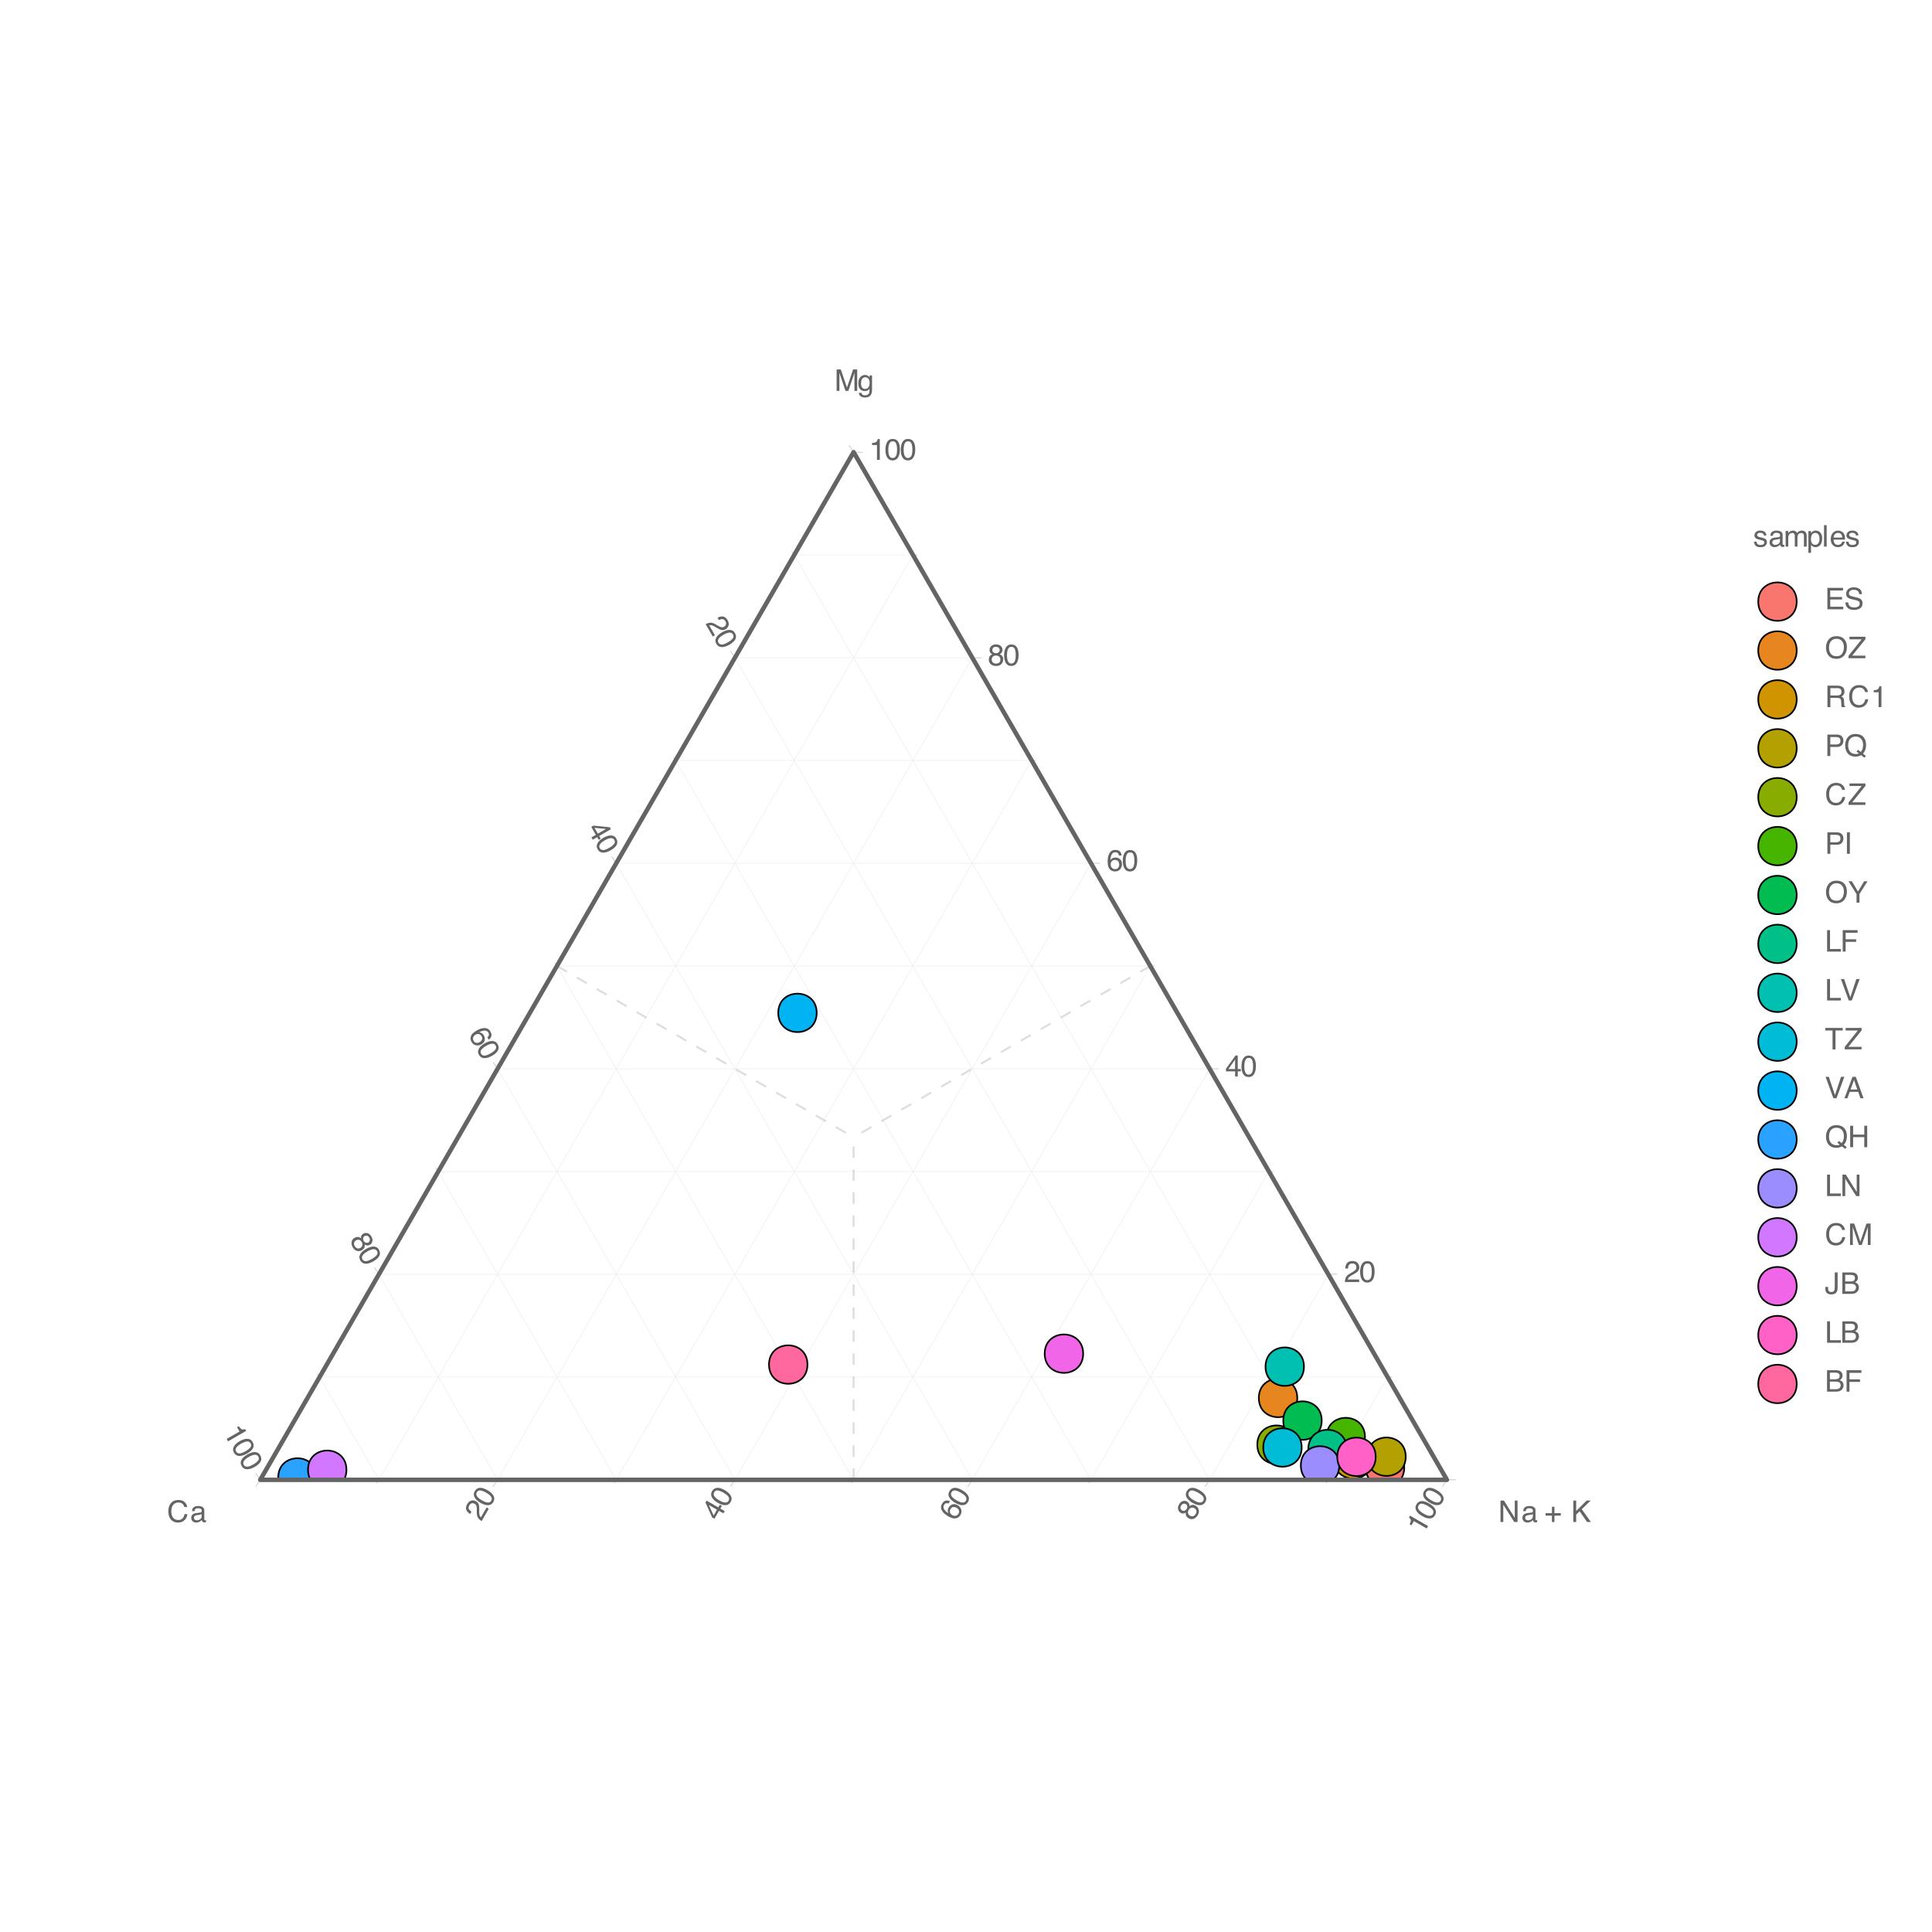 <?xml version="1.0" encoding="UTF-8"?>
<svg xmlns="http://www.w3.org/2000/svg" xmlns:xlink="http://www.w3.org/1999/xlink" width="504" height="504" viewBox="0 0 504 504">
<defs>
<g>
<g id="glyph-0-0">
<path d="M 0.242 0 C 0.27 -0.469 0.367 -0.879 0.535 -1.227 C 0.703 -1.574 1.035 -1.891 1.523 -2.176 L 2.254 -2.598 C 2.582 -2.789 2.812 -2.949 2.945 -3.086 C 3.152 -3.297 3.258 -3.535 3.258 -3.809 C 3.258 -4.125 3.16 -4.379 2.969 -4.566 C 2.781 -4.75 2.527 -4.844 2.207 -4.844 C 1.738 -4.844 1.414 -4.668 1.234 -4.312 C 1.137 -4.121 1.086 -3.855 1.074 -3.52 L 0.379 -3.52 C 0.387 -3.992 0.473 -4.383 0.641 -4.68 C 0.938 -5.207 1.461 -5.473 2.211 -5.473 C 2.836 -5.473 3.293 -5.305 3.582 -4.965 C 3.871 -4.629 4.016 -4.254 4.016 -3.84 C 4.016 -3.402 3.859 -3.027 3.555 -2.719 C 3.375 -2.539 3.059 -2.32 2.598 -2.062 L 2.074 -1.773 C 1.828 -1.637 1.633 -1.508 1.488 -1.383 C 1.234 -1.16 1.074 -0.918 1.008 -0.648 L 3.988 -0.648 L 3.988 0 Z M 0.242 0 "/>
</g>
<g id="glyph-0-1">
<path d="M 2.109 -5.453 C 2.816 -5.453 3.324 -5.164 3.641 -4.582 C 3.883 -4.133 4.008 -3.516 4.008 -2.734 C 4.008 -1.992 3.895 -1.379 3.676 -0.895 C 3.355 -0.199 2.832 0.148 2.105 0.148 C 1.449 0.148 0.965 -0.137 0.645 -0.703 C 0.379 -1.18 0.242 -1.816 0.242 -2.617 C 0.242 -3.234 0.324 -3.77 0.484 -4.211 C 0.785 -5.039 1.324 -5.453 2.109 -5.453 Z M 2.102 -0.477 C 2.457 -0.477 2.742 -0.633 2.953 -0.949 C 3.164 -1.262 3.27 -1.852 3.27 -2.707 C 3.27 -3.328 3.191 -3.836 3.039 -4.238 C 2.887 -4.637 2.59 -4.836 2.152 -4.836 C 1.75 -4.836 1.453 -4.648 1.266 -4.266 C 1.078 -3.887 0.988 -3.328 0.988 -2.59 C 0.988 -2.035 1.047 -1.586 1.164 -1.25 C 1.348 -0.734 1.66 -0.477 2.102 -0.477 Z M 2.102 -0.477 "/>
</g>
<g id="glyph-0-2">
<path d="M 2.578 -1.93 L 2.578 -4.402 L 0.832 -1.93 Z M 2.59 0 L 2.59 -1.332 L 0.199 -1.332 L 0.199 -2.004 L 2.695 -5.469 L 3.273 -5.469 L 3.273 -1.93 L 4.078 -1.93 L 4.078 -1.332 L 3.273 -1.332 L 3.273 0 Z M 2.59 0 "/>
</g>
<g id="glyph-0-3">
<path d="M 2.281 -5.477 C 2.891 -5.477 3.316 -5.32 3.555 -5.004 C 3.797 -4.688 3.914 -4.359 3.914 -4.027 L 3.238 -4.027 C 3.195 -4.242 3.133 -4.41 3.043 -4.531 C 2.879 -4.762 2.629 -4.875 2.293 -4.875 C 1.91 -4.875 1.605 -4.699 1.379 -4.344 C 1.152 -3.988 1.027 -3.48 1 -2.82 C 1.16 -3.051 1.355 -3.227 1.598 -3.34 C 1.816 -3.441 2.059 -3.492 2.328 -3.492 C 2.785 -3.492 3.184 -3.348 3.523 -3.055 C 3.863 -2.762 4.031 -2.328 4.031 -1.75 C 4.031 -1.254 3.871 -0.812 3.551 -0.434 C 3.227 -0.051 2.766 0.141 2.172 0.141 C 1.66 0.141 1.219 -0.051 0.848 -0.441 C 0.477 -0.828 0.293 -1.48 0.293 -2.395 C 0.293 -3.074 0.375 -3.648 0.539 -4.121 C 0.859 -5.023 1.438 -5.477 2.281 -5.477 Z M 2.23 -0.469 C 2.594 -0.469 2.863 -0.59 3.043 -0.832 C 3.223 -1.074 3.309 -1.359 3.309 -1.691 C 3.309 -1.969 3.23 -2.234 3.07 -2.488 C 2.91 -2.742 2.617 -2.867 2.199 -2.867 C 1.902 -2.867 1.645 -2.77 1.422 -2.574 C 1.199 -2.379 1.09 -2.086 1.09 -1.691 C 1.09 -1.348 1.191 -1.055 1.391 -0.82 C 1.594 -0.586 1.875 -0.469 2.23 -0.469 Z M 2.23 -0.469 "/>
</g>
<g id="glyph-0-4">
<path d="M 2.121 -3.168 C 2.422 -3.168 2.66 -3.254 2.828 -3.422 C 3 -3.59 3.086 -3.793 3.086 -4.027 C 3.086 -4.23 3.004 -4.414 2.84 -4.586 C 2.68 -4.754 2.43 -4.84 2.098 -4.84 C 1.77 -4.84 1.531 -4.754 1.383 -4.586 C 1.234 -4.414 1.16 -4.215 1.16 -3.988 C 1.16 -3.73 1.258 -3.531 1.445 -3.387 C 1.637 -3.242 1.863 -3.168 2.121 -3.168 Z M 2.164 -0.469 C 2.48 -0.469 2.742 -0.555 2.953 -0.727 C 3.164 -0.898 3.27 -1.152 3.27 -1.492 C 3.27 -1.844 3.16 -2.113 2.945 -2.297 C 2.73 -2.48 2.453 -2.57 2.113 -2.57 C 1.785 -2.57 1.52 -2.477 1.312 -2.289 C 1.105 -2.105 1 -1.848 1 -1.516 C 1 -1.23 1.098 -0.984 1.285 -0.777 C 1.473 -0.57 1.766 -0.469 2.164 -0.469 Z M 1.188 -2.906 C 0.996 -2.988 0.848 -3.082 0.742 -3.191 C 0.543 -3.395 0.441 -3.66 0.441 -3.984 C 0.441 -4.391 0.59 -4.738 0.883 -5.031 C 1.18 -5.324 1.598 -5.469 2.137 -5.469 C 2.66 -5.469 3.07 -5.332 3.367 -5.055 C 3.664 -4.781 3.812 -4.457 3.812 -4.09 C 3.812 -3.75 3.727 -3.477 3.555 -3.266 C 3.457 -3.145 3.309 -3.027 3.105 -2.914 C 3.332 -2.809 3.508 -2.691 3.637 -2.555 C 3.879 -2.301 4 -1.973 4 -1.566 C 4 -1.086 3.836 -0.68 3.516 -0.344 C 3.191 -0.012 2.738 0.156 2.148 0.156 C 1.617 0.156 1.168 0.012 0.801 -0.277 C 0.434 -0.566 0.25 -0.984 0.25 -1.531 C 0.25 -1.855 0.328 -2.133 0.488 -2.367 C 0.645 -2.602 0.879 -2.781 1.188 -2.906 Z M 1.188 -2.906 "/>
</g>
<g id="glyph-0-5">
<path d="M 0.746 -3.863 L 0.746 -4.387 C 1.242 -4.434 1.586 -4.516 1.781 -4.629 C 1.977 -4.742 2.125 -5.008 2.219 -5.43 L 2.762 -5.43 L 2.762 0 L 2.031 0 L 2.031 -3.863 Z M 0.746 -3.863 "/>
</g>
<g id="glyph-0-6">
<path d="M 0.574 -5.594 L 1.66 -5.594 L 3.27 -0.863 L 4.863 -5.594 L 5.938 -5.594 L 5.938 0 L 5.219 0 L 5.219 -3.301 C 5.219 -3.414 5.219 -3.605 5.227 -3.871 C 5.23 -4.133 5.234 -4.418 5.234 -4.719 L 3.637 0 L 2.887 0 L 1.281 -4.719 L 1.281 -4.547 C 1.281 -4.41 1.281 -4.203 1.289 -3.922 C 1.297 -3.641 1.297 -3.434 1.297 -3.301 L 1.297 0 L 0.574 0 Z M 0.574 -5.594 "/>
</g>
<g id="glyph-0-7">
<path d="M 1.941 -4.152 C 2.262 -4.152 2.543 -4.074 2.781 -3.914 C 2.91 -3.824 3.043 -3.695 3.176 -3.527 L 3.176 -4.039 L 3.809 -4.039 L 3.809 -0.332 C 3.809 0.188 3.73 0.594 3.578 0.895 C 3.297 1.449 2.758 1.727 1.969 1.727 C 1.531 1.727 1.16 1.625 0.859 1.43 C 0.562 1.234 0.395 0.926 0.359 0.508 L 1.055 0.508 C 1.086 0.691 1.152 0.832 1.254 0.93 C 1.406 1.082 1.652 1.156 1.984 1.156 C 2.512 1.156 2.855 0.973 3.016 0.602 C 3.113 0.383 3.156 -0.008 3.148 -0.566 C 3.012 -0.359 2.848 -0.203 2.656 -0.102 C 2.461 0 2.207 0.051 1.891 0.051 C 1.449 0.051 1.062 -0.105 0.73 -0.422 C 0.398 -0.734 0.23 -1.254 0.23 -1.977 C 0.23 -2.66 0.398 -3.191 0.734 -3.578 C 1.066 -3.961 1.469 -4.152 1.941 -4.152 Z M 3.176 -2.055 C 3.176 -2.562 3.07 -2.938 2.863 -3.18 C 2.656 -3.422 2.391 -3.547 2.066 -3.547 C 1.586 -3.547 1.254 -3.32 1.078 -2.867 C 0.984 -2.625 0.938 -2.309 0.938 -1.918 C 0.938 -1.461 1.031 -1.109 1.219 -0.871 C 1.402 -0.629 1.652 -0.512 1.969 -0.512 C 2.461 -0.512 2.809 -0.734 3.008 -1.176 C 3.121 -1.43 3.176 -1.723 3.176 -2.055 Z M 3.176 -2.055 "/>
</g>
<g id="glyph-0-8">
<path d="M 2.953 -5.746 C 3.66 -5.746 4.211 -5.559 4.602 -5.188 C 4.992 -4.812 5.207 -4.391 5.25 -3.914 L 4.512 -3.914 C 4.43 -4.273 4.262 -4.562 4.012 -4.773 C 3.762 -4.984 3.41 -5.09 2.961 -5.09 C 2.41 -5.09 1.965 -4.895 1.625 -4.508 C 1.285 -4.121 1.117 -3.527 1.117 -2.727 C 1.117 -2.07 1.27 -1.539 1.574 -1.133 C 1.879 -0.727 2.336 -0.523 2.945 -0.523 C 3.504 -0.523 3.93 -0.734 4.219 -1.164 C 4.375 -1.391 4.488 -1.688 4.566 -2.055 L 5.305 -2.055 C 5.238 -1.469 5.02 -0.973 4.648 -0.574 C 4.207 -0.094 3.605 0.145 2.852 0.145 C 2.203 0.145 1.656 -0.051 1.215 -0.445 C 0.633 -0.965 0.344 -1.77 0.344 -2.855 C 0.344 -3.68 0.562 -4.359 0.996 -4.887 C 1.469 -5.461 2.121 -5.746 2.953 -5.746 Z M 2.953 -5.746 "/>
</g>
<g id="glyph-0-9">
<path d="M 1.027 -1.086 C 1.027 -0.887 1.102 -0.73 1.246 -0.617 C 1.391 -0.504 1.562 -0.445 1.758 -0.445 C 2 -0.445 2.234 -0.5 2.461 -0.613 C 2.84 -0.797 3.031 -1.102 3.031 -1.523 L 3.031 -2.074 C 2.949 -2.023 2.84 -1.977 2.707 -1.941 C 2.574 -1.906 2.445 -1.883 2.32 -1.867 L 1.902 -1.812 C 1.656 -1.781 1.469 -1.727 1.344 -1.656 C 1.133 -1.539 1.027 -1.348 1.027 -1.086 Z M 2.688 -2.473 C 2.848 -2.492 2.953 -2.559 3.004 -2.668 C 3.035 -2.73 3.051 -2.816 3.051 -2.934 C 3.051 -3.168 2.969 -3.336 2.801 -3.441 C 2.633 -3.547 2.398 -3.598 2.086 -3.598 C 1.73 -3.598 1.477 -3.504 1.324 -3.309 C 1.242 -3.203 1.188 -3.043 1.16 -2.832 L 0.523 -2.832 C 0.535 -3.336 0.699 -3.688 1.012 -3.883 C 1.324 -4.078 1.688 -4.18 2.102 -4.18 C 2.582 -4.18 2.973 -4.086 3.273 -3.902 C 3.57 -3.719 3.719 -3.438 3.719 -3.051 L 3.719 -0.699 C 3.719 -0.629 3.73 -0.574 3.762 -0.531 C 3.789 -0.488 3.852 -0.465 3.945 -0.465 C 3.977 -0.465 4.012 -0.465 4.047 -0.469 C 4.086 -0.473 4.129 -0.48 4.172 -0.488 L 4.172 0.02 C 4.062 0.051 3.98 0.07 3.926 0.074 C 3.871 0.082 3.793 0.086 3.699 0.086 C 3.461 0.086 3.289 0.004 3.184 -0.164 C 3.129 -0.254 3.09 -0.379 3.066 -0.539 C 2.926 -0.355 2.727 -0.199 2.465 -0.066 C 2.203 0.07 1.914 0.137 1.598 0.137 C 1.219 0.137 0.914 0.023 0.672 -0.207 C 0.434 -0.438 0.312 -0.727 0.312 -1.07 C 0.312 -1.449 0.43 -1.742 0.668 -1.949 C 0.902 -2.156 1.211 -2.285 1.598 -2.336 Z M 2.688 -2.473 "/>
</g>
<g id="glyph-0-10">
<path d="M 0.594 -5.594 L 1.488 -5.594 L 4.316 -1.062 L 4.316 -5.594 L 5.035 -5.594 L 5.035 0 L 4.184 0 L 1.316 -4.527 L 1.316 0 L 0.594 0 Z M 0.594 -5.594 "/>
</g>
<g id="glyph-0-11">
<rect x="0" y="0" width="0" height="0" mask="url(#mask-0)"/>
</g>
<g id="glyph-0-12">
<path d="M 0.352 -1.668 L 0.352 -2.309 L 2.012 -2.309 L 2.012 -3.98 L 2.664 -3.98 L 2.664 -2.309 L 4.324 -2.309 L 4.324 -1.668 L 2.664 -1.668 L 2.664 0 L 2.012 0 L 2.012 -1.668 Z M 0.352 -1.668 "/>
</g>
<g id="glyph-0-13">
<path d="M 0.594 -5.594 L 1.332 -5.594 L 1.332 -2.867 L 4.059 -5.594 L 5.105 -5.594 L 2.781 -3.34 L 5.172 0 L 4.184 0 L 2.227 -2.809 L 1.332 -1.949 L 1.332 0 L 0.594 0 Z M 0.594 -5.594 "/>
</g>
<g id="glyph-0-14">
<path d="M 0.91 -1.281 C 0.93 -1.051 0.988 -0.875 1.082 -0.754 C 1.254 -0.531 1.555 -0.422 1.98 -0.422 C 2.234 -0.422 2.457 -0.477 2.652 -0.59 C 2.844 -0.699 2.941 -0.871 2.941 -1.102 C 2.941 -1.277 2.863 -1.41 2.707 -1.5 C 2.609 -1.555 2.414 -1.621 2.121 -1.695 L 1.578 -1.832 C 1.23 -1.918 0.973 -2.016 0.809 -2.121 C 0.512 -2.305 0.367 -2.562 0.367 -2.891 C 0.367 -3.277 0.504 -3.59 0.781 -3.828 C 1.059 -4.066 1.434 -4.184 1.902 -4.184 C 2.52 -4.184 2.961 -4.004 3.234 -3.645 C 3.402 -3.418 3.484 -3.172 3.48 -2.906 L 2.832 -2.906 C 2.82 -3.062 2.766 -3.203 2.668 -3.328 C 2.512 -3.508 2.238 -3.598 1.852 -3.598 C 1.594 -3.598 1.395 -3.551 1.262 -3.449 C 1.129 -3.352 1.062 -3.223 1.062 -3.059 C 1.062 -2.879 1.148 -2.738 1.324 -2.633 C 1.426 -2.57 1.578 -2.512 1.773 -2.465 L 2.227 -2.355 C 2.719 -2.234 3.051 -2.117 3.219 -2.008 C 3.484 -1.832 3.617 -1.555 3.617 -1.18 C 3.617 -0.816 3.48 -0.504 3.203 -0.238 C 2.93 0.023 2.512 0.156 1.945 0.156 C 1.34 0.156 0.91 0.02 0.656 -0.258 C 0.402 -0.531 0.27 -0.875 0.25 -1.281 Z M 0.91 -1.281 "/>
</g>
<g id="glyph-0-15">
<path d="M 0.504 -4.078 L 1.18 -4.078 L 1.18 -3.5 C 1.344 -3.699 1.492 -3.848 1.621 -3.938 C 1.848 -4.094 2.105 -4.172 2.391 -4.172 C 2.715 -4.172 2.977 -4.09 3.176 -3.93 C 3.289 -3.84 3.391 -3.703 3.48 -3.527 C 3.633 -3.746 3.812 -3.906 4.02 -4.012 C 4.223 -4.117 4.453 -4.172 4.711 -4.172 C 5.258 -4.172 5.633 -3.973 5.832 -3.578 C 5.938 -3.363 5.992 -3.074 5.992 -2.715 L 5.992 0 L 5.277 0 L 5.277 -2.832 C 5.277 -3.105 5.211 -3.293 5.074 -3.395 C 4.938 -3.496 4.773 -3.547 4.578 -3.547 C 4.309 -3.547 4.078 -3.457 3.883 -3.273 C 3.688 -3.094 3.59 -2.793 3.59 -2.371 L 3.59 0 L 2.895 0 L 2.895 -2.664 C 2.895 -2.941 2.863 -3.141 2.797 -3.27 C 2.691 -3.457 2.496 -3.555 2.211 -3.555 C 1.953 -3.555 1.719 -3.453 1.508 -3.254 C 1.293 -3.051 1.188 -2.688 1.188 -2.164 L 1.188 0 L 0.504 0 Z M 0.504 -4.078 "/>
</g>
<g id="glyph-0-16">
<path d="M 2.223 -0.461 C 2.543 -0.461 2.809 -0.594 3.023 -0.863 C 3.234 -1.129 3.34 -1.531 3.34 -2.062 C 3.34 -2.387 3.293 -2.668 3.199 -2.902 C 3.02 -3.352 2.695 -3.578 2.223 -3.578 C 1.75 -3.578 1.426 -3.34 1.25 -2.863 C 1.156 -2.609 1.109 -2.289 1.109 -1.898 C 1.109 -1.582 1.156 -1.312 1.25 -1.094 C 1.426 -0.672 1.75 -0.461 2.223 -0.461 Z M 0.449 -4.059 L 1.117 -4.059 L 1.117 -3.52 C 1.254 -3.703 1.402 -3.848 1.566 -3.949 C 1.797 -4.102 2.066 -4.18 2.379 -4.18 C 2.844 -4.18 3.234 -4 3.559 -3.648 C 3.879 -3.293 4.039 -2.785 4.039 -2.129 C 4.039 -1.242 3.809 -0.605 3.344 -0.227 C 3.051 0.016 2.707 0.137 2.316 0.137 C 2.008 0.137 1.75 0.07 1.543 -0.066 C 1.422 -0.141 1.285 -0.273 1.137 -0.457 L 1.137 1.625 L 0.449 1.625 Z M 0.449 -4.059 "/>
</g>
<g id="glyph-0-17">
<path d="M 0.523 -5.594 L 1.207 -5.594 L 1.207 0 L 0.523 0 Z M 0.523 -5.594 "/>
</g>
<g id="glyph-0-18">
<path d="M 2.203 -4.172 C 2.492 -4.172 2.77 -4.102 3.043 -3.965 C 3.316 -3.832 3.523 -3.656 3.664 -3.438 C 3.801 -3.234 3.891 -2.992 3.938 -2.719 C 3.977 -2.531 4 -2.23 4 -1.82 L 1.008 -1.82 C 1.02 -1.406 1.121 -1.074 1.301 -0.824 C 1.484 -0.574 1.77 -0.449 2.152 -0.449 C 2.512 -0.449 2.797 -0.566 3.008 -0.805 C 3.129 -0.941 3.219 -1.098 3.27 -1.281 L 3.941 -1.281 C 3.926 -1.129 3.863 -0.965 3.766 -0.777 C 3.664 -0.594 3.551 -0.445 3.426 -0.328 C 3.219 -0.125 2.961 0.012 2.656 0.082 C 2.488 0.125 2.305 0.145 2.094 0.145 C 1.586 0.145 1.156 -0.039 0.805 -0.41 C 0.449 -0.777 0.273 -1.297 0.273 -1.961 C 0.273 -2.617 0.453 -3.148 0.809 -3.559 C 1.164 -3.965 1.629 -4.172 2.203 -4.172 Z M 3.293 -2.363 C 3.266 -2.66 3.203 -2.898 3.102 -3.078 C 2.914 -3.406 2.598 -3.574 2.16 -3.574 C 1.844 -3.574 1.582 -3.457 1.367 -3.23 C 1.152 -3.004 1.039 -2.715 1.027 -2.363 Z M 3.293 -2.363 "/>
</g>
<g id="glyph-0-19">
<path d="M 0.668 -5.594 L 4.746 -5.594 L 4.746 -4.91 L 1.406 -4.91 L 1.406 -3.211 L 4.492 -3.211 L 4.492 -2.562 L 1.406 -2.562 L 1.406 -0.668 L 4.801 -0.668 L 4.801 0 L 0.668 0 Z M 0.668 -5.594 "/>
</g>
<g id="glyph-0-20">
<path d="M 1.09 -1.805 C 1.105 -1.488 1.184 -1.23 1.312 -1.031 C 1.566 -0.66 2.008 -0.477 2.645 -0.477 C 2.93 -0.477 3.188 -0.516 3.422 -0.598 C 3.871 -0.754 4.098 -1.039 4.098 -1.445 C 4.098 -1.75 4.004 -1.965 3.812 -2.094 C 3.621 -2.223 3.316 -2.332 2.906 -2.426 L 2.148 -2.598 C 1.652 -2.711 1.301 -2.832 1.098 -2.969 C 0.742 -3.199 0.562 -3.551 0.562 -4.016 C 0.562 -4.516 0.738 -4.93 1.086 -5.25 C 1.434 -5.574 1.926 -5.734 2.562 -5.734 C 3.148 -5.734 3.648 -5.594 4.059 -5.312 C 4.469 -5.027 4.672 -4.574 4.672 -3.953 L 3.961 -3.953 C 3.922 -4.254 3.84 -4.484 3.719 -4.641 C 3.488 -4.934 3.094 -5.082 2.539 -5.082 C 2.094 -5.082 1.773 -4.988 1.578 -4.797 C 1.383 -4.609 1.285 -4.391 1.285 -4.145 C 1.285 -3.871 1.398 -3.668 1.625 -3.543 C 1.777 -3.461 2.113 -3.359 2.645 -3.238 L 3.426 -3.059 C 3.805 -2.973 4.098 -2.855 4.305 -2.703 C 4.66 -2.441 4.836 -2.062 4.836 -1.566 C 4.836 -0.945 4.613 -0.504 4.16 -0.234 C 3.711 0.031 3.188 0.164 2.59 0.164 C 1.895 0.164 1.348 -0.016 0.957 -0.371 C 0.562 -0.723 0.371 -1.199 0.379 -1.805 Z M 1.09 -1.805 "/>
</g>
<g id="glyph-0-21">
<path d="M 3.008 -5.746 C 3.996 -5.746 4.727 -5.43 5.203 -4.793 C 5.574 -4.301 5.758 -3.668 5.758 -2.895 C 5.758 -2.059 5.547 -1.363 5.121 -0.812 C 4.625 -0.16 3.914 0.164 2.992 0.164 C 2.133 0.164 1.457 -0.121 0.965 -0.688 C 0.523 -1.238 0.305 -1.93 0.305 -2.77 C 0.305 -3.527 0.492 -4.172 0.867 -4.711 C 1.352 -5.402 2.062 -5.746 3.008 -5.746 Z M 3.086 -0.516 C 3.754 -0.516 4.234 -0.754 4.535 -1.23 C 4.832 -1.711 4.98 -2.262 4.98 -2.883 C 4.98 -3.539 4.809 -4.07 4.465 -4.473 C 4.121 -4.871 3.652 -5.074 3.055 -5.074 C 2.477 -5.074 2.004 -4.875 1.637 -4.477 C 1.273 -4.078 1.09 -3.492 1.09 -2.719 C 1.09 -2.098 1.246 -1.578 1.559 -1.152 C 1.871 -0.727 2.383 -0.516 3.086 -0.516 Z M 3.086 -0.516 "/>
</g>
<g id="glyph-0-22">
<path d="M 0.18 -0.629 L 3.609 -4.93 L 0.43 -4.93 L 0.43 -5.594 L 4.586 -5.594 L 4.586 -4.945 L 1.137 -0.668 L 4.586 -0.668 L 4.586 0 L 0.18 0 Z M 0.18 -0.629 "/>
</g>
<g id="glyph-0-23">
<path d="M 3.195 -3.031 C 3.551 -3.031 3.832 -3.102 4.039 -3.246 C 4.246 -3.387 4.348 -3.645 4.348 -4.016 C 4.348 -4.414 4.203 -4.684 3.914 -4.828 C 3.762 -4.906 3.555 -4.945 3.293 -4.945 L 1.445 -4.945 L 1.445 -3.031 Z M 0.684 -5.594 L 3.273 -5.594 C 3.703 -5.594 4.055 -5.531 4.332 -5.406 C 4.855 -5.168 5.117 -4.73 5.117 -4.086 C 5.117 -3.75 5.051 -3.477 4.91 -3.266 C 4.773 -3.051 4.578 -2.879 4.332 -2.75 C 4.551 -2.66 4.715 -2.543 4.824 -2.398 C 4.934 -2.254 4.996 -2.02 5.008 -1.695 L 5.035 -0.945 C 5.043 -0.73 5.059 -0.574 5.09 -0.469 C 5.133 -0.289 5.215 -0.176 5.332 -0.125 L 5.332 0 L 4.402 0 C 4.379 -0.047 4.355 -0.109 4.34 -0.188 C 4.324 -0.262 4.312 -0.41 4.305 -0.629 L 4.258 -1.562 C 4.238 -1.926 4.105 -2.172 3.852 -2.297 C 3.707 -2.363 3.477 -2.398 3.168 -2.398 L 1.445 -2.398 L 1.445 0 L 0.684 0 Z M 0.684 -5.594 "/>
</g>
<g id="glyph-0-24">
<path d="M 0.668 -5.594 L 3.184 -5.594 C 3.68 -5.594 4.082 -5.453 4.387 -5.176 C 4.691 -4.895 4.844 -4.5 4.844 -3.992 C 4.844 -3.555 4.707 -3.176 4.438 -2.852 C 4.164 -2.527 3.746 -2.363 3.184 -2.363 L 1.426 -2.363 L 1.426 0 L 0.668 0 Z M 4.078 -3.988 C 4.078 -4.398 3.926 -4.68 3.621 -4.824 C 3.453 -4.902 3.223 -4.945 2.934 -4.945 L 1.426 -4.945 L 1.426 -3.004 L 2.934 -3.004 C 3.273 -3.004 3.551 -3.078 3.762 -3.223 C 3.973 -3.367 4.078 -3.621 4.078 -3.988 Z M 4.078 -3.988 "/>
</g>
<g id="glyph-0-25">
<path d="M 5.711 -0.016 L 5.332 0.445 L 4.469 -0.215 C 4.258 -0.098 4.035 -0.008 3.793 0.062 C 3.551 0.129 3.285 0.164 2.996 0.164 C 2.129 0.164 1.449 -0.121 0.957 -0.688 C 0.523 -1.242 0.305 -1.938 0.305 -2.77 C 0.305 -3.527 0.492 -4.172 0.867 -4.711 C 1.352 -5.402 2.062 -5.746 3.008 -5.746 C 3.996 -5.746 4.727 -5.43 5.203 -4.793 C 5.574 -4.301 5.758 -3.668 5.758 -2.895 C 5.758 -2.535 5.715 -2.188 5.625 -1.855 C 5.492 -1.348 5.262 -0.934 4.945 -0.613 Z M 3.09 -0.516 C 3.246 -0.516 3.395 -0.523 3.531 -0.547 C 3.668 -0.566 3.785 -0.609 3.887 -0.676 L 3.273 -1.152 L 3.656 -1.621 L 4.387 -1.055 C 4.617 -1.32 4.773 -1.613 4.859 -1.941 C 4.941 -2.27 4.98 -2.582 4.98 -2.883 C 4.98 -3.539 4.809 -4.07 4.465 -4.473 C 4.121 -4.871 3.652 -5.074 3.055 -5.074 C 2.449 -5.074 1.973 -4.879 1.617 -4.496 C 1.266 -4.109 1.09 -3.52 1.09 -2.719 C 1.09 -2.047 1.258 -1.512 1.598 -1.113 C 1.938 -0.715 2.434 -0.516 3.09 -0.516 Z M 3.09 -0.516 "/>
</g>
<g id="glyph-0-26">
<path d="M 0.766 -5.594 L 1.531 -5.594 L 1.531 0 L 0.766 0 Z M 0.766 -5.594 "/>
</g>
<g id="glyph-0-27">
<path d="M 0.16 -5.594 L 1.043 -5.594 L 2.652 -2.906 L 4.258 -5.594 L 5.145 -5.594 L 3.031 -2.254 L 3.031 0 L 2.273 0 L 2.273 -2.254 Z M 0.16 -5.594 "/>
</g>
<g id="glyph-0-28">
<path d="M 0.594 -5.594 L 1.352 -5.594 L 1.352 -0.668 L 4.184 -0.668 L 4.184 0 L 0.594 0 Z M 0.594 -5.594 "/>
</g>
<g id="glyph-0-29">
<path d="M 0.668 -5.594 L 4.547 -5.594 L 4.547 -4.91 L 1.426 -4.91 L 1.426 -3.211 L 4.172 -3.211 L 4.172 -2.543 L 1.426 -2.543 L 1.426 0 L 0.668 0 Z M 0.668 -5.594 "/>
</g>
<g id="glyph-0-30">
<path d="M 1.035 -5.594 L 2.645 -0.832 L 4.23 -5.594 L 5.082 -5.594 L 3.039 0 L 2.234 0 L 0.199 -5.594 Z M 1.035 -5.594 "/>
</g>
<g id="glyph-0-31">
<path d="M 4.664 -5.594 L 4.664 -4.93 L 2.781 -4.93 L 2.781 0 L 2.012 0 L 2.012 -4.93 L 0.125 -4.93 L 0.125 -5.594 Z M 4.664 -5.594 "/>
</g>
<g id="glyph-0-32">
<path d="M 3.465 -2.293 L 2.617 -4.766 L 1.715 -2.293 Z M 2.219 -5.594 L 3.078 -5.594 L 5.105 0 L 4.277 0 L 3.711 -1.676 L 1.496 -1.676 L 0.891 0 L 0.113 0 Z M 2.219 -5.594 "/>
</g>
<g id="glyph-0-33">
<path d="M 0.613 -5.594 L 1.379 -5.594 L 1.379 -3.281 L 4.289 -3.281 L 4.289 -5.594 L 5.055 -5.594 L 5.055 0 L 4.289 0 L 4.289 -2.617 L 1.379 -2.617 L 1.379 0 L 0.613 0 Z M 0.613 -5.594 "/>
</g>
<g id="glyph-0-34">
<path d="M 3.34 -1.668 C 3.34 -1.195 3.27 -0.828 3.129 -0.566 C 2.871 -0.09 2.379 0.148 1.652 0.148 C 1.234 0.148 0.875 0.035 0.578 -0.191 C 0.281 -0.418 0.133 -0.824 0.133 -1.406 L 0.133 -1.805 L 0.844 -1.805 L 0.844 -1.406 C 0.844 -1.102 0.914 -0.871 1.051 -0.719 C 1.188 -0.566 1.395 -0.488 1.684 -0.488 C 2.086 -0.488 2.352 -0.625 2.477 -0.902 C 2.551 -1.074 2.59 -1.395 2.59 -1.867 L 2.59 -5.594 L 3.34 -5.594 Z M 3.34 -1.668 "/>
</g>
<g id="glyph-0-35">
<path d="M 2.695 -3.23 C 3.016 -3.23 3.266 -3.273 3.441 -3.363 C 3.723 -3.504 3.863 -3.754 3.863 -4.117 C 3.863 -4.484 3.715 -4.73 3.418 -4.855 C 3.25 -4.926 3 -4.961 2.668 -4.961 L 1.316 -4.961 L 1.316 -3.23 Z M 2.953 -0.648 C 3.418 -0.648 3.746 -0.781 3.945 -1.051 C 4.07 -1.223 4.133 -1.426 4.133 -1.668 C 4.133 -2.074 3.949 -2.352 3.586 -2.5 C 3.395 -2.578 3.141 -2.617 2.82 -2.617 L 1.316 -2.617 L 1.316 -0.648 Z M 0.574 -5.594 L 2.977 -5.594 C 3.633 -5.594 4.098 -5.398 4.375 -5.008 C 4.539 -4.777 4.621 -4.512 4.621 -4.207 C 4.621 -3.855 4.52 -3.566 4.32 -3.34 C 4.215 -3.219 4.066 -3.113 3.871 -3.012 C 4.156 -2.902 4.371 -2.781 4.512 -2.645 C 4.766 -2.398 4.891 -2.062 4.891 -1.633 C 4.891 -1.273 4.777 -0.945 4.551 -0.656 C 4.215 -0.219 3.676 0 2.941 0 L 0.574 0 Z M 0.574 -5.594 "/>
</g>
<g id="glyph-1-0">
<path d="M 0.121 0.211 C 0.543 0 0.945 -0.121 1.328 -0.148 C 1.715 -0.176 2.152 -0.051 2.645 0.23 L 3.375 0.652 C 3.703 0.844 3.961 0.961 4.145 1.008 C 4.43 1.082 4.691 1.051 4.926 0.914 C 5.199 0.758 5.371 0.547 5.438 0.289 C 5.504 0.031 5.457 -0.234 5.301 -0.508 C 5.066 -0.914 4.75 -1.109 4.352 -1.086 C 4.137 -1.074 3.883 -0.988 3.586 -0.828 L 3.234 -1.434 C 3.652 -1.664 4.031 -1.781 4.375 -1.785 C 4.98 -1.793 5.469 -1.473 5.848 -0.82 C 6.16 -0.277 6.238 0.199 6.094 0.617 C 5.945 1.035 5.691 1.352 5.332 1.559 C 4.953 1.777 4.555 1.828 4.133 1.719 C 3.887 1.652 3.539 1.488 3.086 1.219 L 2.574 0.91 C 2.332 0.762 2.121 0.66 1.941 0.598 C 1.625 0.488 1.332 0.473 1.066 0.551 L 2.555 3.129 L 1.992 3.453 Z M 0.121 0.211 "/>
</g>
<g id="glyph-1-1">
<path d="M 5.777 -0.898 C 6.129 -0.289 6.133 0.301 5.789 0.863 C 5.52 1.297 5.047 1.711 4.371 2.102 C 3.73 2.473 3.145 2.684 2.613 2.734 C 1.852 2.805 1.289 2.527 0.926 1.898 C 0.598 1.332 0.598 0.766 0.934 0.207 C 1.211 -0.262 1.695 -0.695 2.387 -1.098 C 2.926 -1.406 3.426 -1.605 3.891 -1.688 C 4.758 -1.84 5.387 -1.578 5.777 -0.898 Z M 1.465 1.582 C 1.641 1.891 1.918 2.059 2.297 2.082 C 2.676 2.105 3.234 1.906 3.98 1.477 C 4.516 1.168 4.918 0.844 5.188 0.512 C 5.457 0.18 5.484 -0.176 5.266 -0.555 C 5.062 -0.906 4.75 -1.066 4.328 -1.035 C 3.906 -1.008 3.375 -0.809 2.734 -0.441 C 2.254 -0.164 1.898 0.113 1.664 0.383 C 1.309 0.801 1.242 1.199 1.465 1.582 Z M 1.465 1.582 "/>
</g>
<g id="glyph-1-2">
<path d="M 2.961 1.266 L 5.102 0.031 L 2.086 -0.246 Z M 1.293 2.242 L 2.449 1.578 L 1.254 -0.496 L 1.832 -0.832 L 6.086 -0.398 L 6.375 0.102 L 3.309 1.871 L 3.711 2.566 L 3.195 2.867 L 2.793 2.172 L 1.637 2.836 Z M 1.293 2.242 "/>
</g>
<g id="glyph-1-3">
<path d="M 5.883 -0.762 C 6.188 -0.234 6.262 0.211 6.109 0.578 C 5.957 0.945 5.734 1.211 5.445 1.379 L 5.105 0.789 C 5.273 0.648 5.387 0.508 5.445 0.371 C 5.562 0.113 5.535 -0.16 5.367 -0.453 C 5.176 -0.785 4.871 -0.961 4.449 -0.977 C 4.031 -0.996 3.527 -0.852 2.945 -0.543 C 3.223 -0.523 3.473 -0.438 3.691 -0.289 C 3.887 -0.148 4.055 0.035 4.188 0.27 C 4.418 0.664 4.488 1.082 4.406 1.523 C 4.324 1.965 4.031 2.328 3.531 2.617 C 3.102 2.867 2.641 2.945 2.148 2.859 C 1.656 2.77 1.262 2.469 0.965 1.949 C 0.707 1.508 0.656 1.031 0.805 0.516 C 0.957 0 1.426 -0.484 2.223 -0.945 C 2.809 -1.285 3.348 -1.5 3.84 -1.594 C 4.781 -1.77 5.461 -1.492 5.883 -0.762 Z M 1.523 1.699 C 1.703 2.012 1.941 2.184 2.242 2.219 C 2.543 2.25 2.832 2.188 3.121 2.02 C 3.363 1.879 3.551 1.68 3.691 1.414 C 3.828 1.148 3.793 0.836 3.582 0.469 C 3.434 0.215 3.223 0.039 2.941 -0.055 C 2.66 -0.148 2.352 -0.098 2.008 0.098 C 1.711 0.27 1.508 0.504 1.406 0.797 C 1.305 1.09 1.344 1.387 1.523 1.699 Z M 1.523 1.699 "/>
</g>
<g id="glyph-1-4">
<path d="M 3.805 0.254 C 3.957 0.516 4.148 0.676 4.379 0.738 C 4.609 0.801 4.828 0.777 5.027 0.66 C 5.203 0.559 5.324 0.395 5.391 0.168 C 5.457 -0.059 5.406 -0.316 5.242 -0.602 C 5.078 -0.887 4.883 -1.055 4.664 -1.094 C 4.441 -1.137 4.23 -1.102 4.035 -0.988 C 3.812 -0.859 3.688 -0.676 3.656 -0.441 C 3.625 -0.203 3.676 0.027 3.805 0.254 Z M 1.488 1.641 C 1.645 1.914 1.852 2.098 2.105 2.195 C 2.359 2.289 2.633 2.254 2.926 2.082 C 3.23 1.906 3.41 1.68 3.461 1.402 C 3.512 1.125 3.453 0.836 3.281 0.547 C 3.117 0.262 2.906 0.078 2.641 -0.008 C 2.375 -0.094 2.098 -0.055 1.812 0.109 C 1.566 0.25 1.402 0.457 1.316 0.723 C 1.23 0.992 1.289 1.297 1.488 1.641 Z M 3.109 -0.426 C 3.086 -0.629 3.094 -0.805 3.137 -0.953 C 3.211 -1.227 3.391 -1.445 3.672 -1.609 C 4.023 -1.812 4.398 -1.859 4.797 -1.75 C 5.199 -1.641 5.535 -1.352 5.805 -0.883 C 6.066 -0.43 6.152 -0.008 6.062 0.387 C 5.973 0.781 5.766 1.074 5.449 1.258 C 5.152 1.426 4.871 1.488 4.602 1.445 C 4.449 1.422 4.277 1.352 4.074 1.23 C 4.098 1.48 4.082 1.691 4.031 1.871 C 3.934 2.207 3.707 2.477 3.355 2.68 C 2.941 2.922 2.508 2.984 2.055 2.871 C 1.605 2.758 1.234 2.449 0.938 1.938 C 0.672 1.477 0.574 1.02 0.641 0.555 C 0.707 0.094 0.977 -0.273 1.453 -0.547 C 1.73 -0.707 2.012 -0.781 2.293 -0.762 C 2.574 -0.742 2.848 -0.629 3.109 -0.426 Z M 3.109 -0.426 "/>
</g>
<g id="glyph-1-5">
<path d="M 3.719 -1.285 L 4.172 -1.547 C 4.461 -1.141 4.703 -0.883 4.898 -0.77 C 5.094 -0.656 5.398 -0.664 5.812 -0.793 L 6.082 -0.324 L 1.379 2.391 L 1.016 1.758 L 4.359 -0.172 Z M 3.719 -1.285 "/>
</g>
<g id="glyph-2-0">
<path d="M 0.121 -0.211 C -0.273 -0.469 -0.578 -0.758 -0.793 -1.078 C -1.012 -1.398 -1.121 -1.84 -1.121 -2.406 L -1.121 -3.25 C -1.121 -3.629 -1.148 -3.91 -1.199 -4.094 C -1.277 -4.379 -1.434 -4.59 -1.672 -4.723 C -1.945 -4.883 -2.211 -4.926 -2.469 -4.855 C -2.727 -4.785 -2.934 -4.609 -3.09 -4.336 C -3.324 -3.93 -3.336 -3.559 -3.117 -3.223 C -3 -3.047 -2.797 -2.867 -2.512 -2.691 L -2.859 -2.086 C -3.266 -2.328 -3.559 -2.598 -3.734 -2.895 C -4.043 -3.414 -4.008 -4 -3.633 -4.652 C -3.32 -5.195 -2.945 -5.504 -2.512 -5.586 C -2.074 -5.668 -1.676 -5.602 -1.316 -5.395 C -0.938 -5.176 -0.691 -4.859 -0.578 -4.438 C -0.512 -4.191 -0.48 -3.809 -0.488 -3.281 L -0.5 -2.684 C -0.504 -2.402 -0.488 -2.168 -0.453 -1.98 C -0.387 -1.652 -0.258 -1.391 -0.055 -1.199 L 1.434 -3.777 L 1.992 -3.453 Z M 0.121 -0.211 "/>
</g>
<g id="glyph-2-1">
<path d="M -3.668 -4.555 C -3.316 -5.164 -2.809 -5.461 -2.148 -5.445 C -1.637 -5.43 -1.043 -5.227 -0.363 -4.836 C 0.277 -4.465 0.754 -4.062 1.062 -3.629 C 1.504 -3.004 1.543 -2.379 1.184 -1.75 C 0.855 -1.184 0.363 -0.902 -0.289 -0.91 C -0.832 -0.918 -1.453 -1.121 -2.145 -1.52 C -2.68 -1.828 -3.102 -2.164 -3.406 -2.523 C -3.973 -3.199 -4.059 -3.875 -3.668 -4.555 Z M 0.641 -2.059 C 0.816 -2.367 0.82 -2.691 0.656 -3.031 C 0.488 -3.371 0.031 -3.754 -0.711 -4.184 C -1.246 -4.492 -1.727 -4.684 -2.148 -4.75 C -2.57 -4.816 -2.895 -4.664 -3.113 -4.281 C -3.316 -3.934 -3.297 -3.582 -3.062 -3.23 C -2.828 -2.879 -2.391 -2.52 -1.75 -2.148 C -1.27 -1.871 -0.852 -1.699 -0.5 -1.633 C 0.039 -1.535 0.418 -1.676 0.641 -2.059 Z M 0.641 -2.059 "/>
</g>
<g id="glyph-2-2">
<path d="M -0.383 -3.199 L -2.523 -4.434 L -1.258 -1.684 Z M 1.293 -2.242 L 0.141 -2.91 L -1.055 -0.84 L -1.637 -1.172 L -3.387 -5.07 L -3.098 -5.57 L -0.035 -3.801 L 0.367 -4.496 L 0.887 -4.199 L 0.484 -3.504 L 1.637 -2.836 Z M 1.293 -2.242 "/>
</g>
<g id="glyph-2-3">
<path d="M -3.602 -4.715 C -3.297 -5.242 -2.949 -5.531 -2.555 -5.582 C -2.16 -5.629 -1.82 -5.57 -1.527 -5.402 L -1.867 -4.816 C -2.074 -4.891 -2.254 -4.918 -2.402 -4.902 C -2.684 -4.871 -2.906 -4.715 -3.074 -4.422 C -3.266 -4.09 -3.266 -3.738 -3.074 -3.367 C -2.879 -2.992 -2.504 -2.629 -1.941 -2.277 C -2.062 -2.531 -2.113 -2.789 -2.094 -3.051 C -2.074 -3.293 -1.996 -3.527 -1.859 -3.762 C -1.633 -4.156 -1.309 -4.43 -0.883 -4.578 C -0.461 -4.727 0 -4.656 0.504 -4.367 C 0.934 -4.121 1.23 -3.762 1.402 -3.289 C 1.57 -2.82 1.504 -2.328 1.207 -1.809 C 0.953 -1.367 0.562 -1.082 0.043 -0.957 C -0.477 -0.828 -1.133 -0.992 -1.93 -1.453 C -2.516 -1.793 -2.973 -2.148 -3.297 -2.527 C -3.922 -3.254 -4.023 -3.984 -3.602 -4.715 Z M 0.711 -2.168 C 0.891 -2.48 0.922 -2.773 0.801 -3.051 C 0.68 -3.328 0.477 -3.547 0.191 -3.711 C -0.051 -3.852 -0.32 -3.914 -0.621 -3.902 C -0.918 -3.891 -1.176 -3.703 -1.387 -3.336 C -1.531 -3.082 -1.578 -2.809 -1.52 -2.52 C -1.461 -2.23 -1.262 -1.984 -0.918 -1.789 C -0.621 -1.617 -0.32 -1.559 -0.016 -1.617 C 0.289 -1.672 0.531 -1.855 0.711 -2.168 Z M 0.711 -2.168 "/>
</g>
<g id="glyph-2-4">
<path d="M -1.684 -3.422 C -1.531 -3.684 -1.488 -3.93 -1.547 -4.16 C -1.609 -4.395 -1.742 -4.566 -1.945 -4.684 C -2.121 -4.785 -2.32 -4.809 -2.551 -4.754 C -2.777 -4.699 -2.977 -4.527 -3.145 -4.238 C -3.309 -3.953 -3.355 -3.703 -3.281 -3.488 C -3.207 -3.277 -3.07 -3.113 -2.871 -3 C -2.648 -2.871 -2.43 -2.855 -2.207 -2.945 C -1.988 -3.039 -1.812 -3.195 -1.684 -3.422 Z M 0.676 -2.109 C 0.836 -2.383 0.891 -2.652 0.848 -2.922 C 0.805 -3.188 0.637 -3.406 0.34 -3.578 C 0.035 -3.754 -0.25 -3.793 -0.516 -3.699 C -0.781 -3.602 -1 -3.41 -1.168 -3.117 C -1.332 -2.832 -1.387 -2.555 -1.328 -2.281 C -1.27 -2.008 -1.098 -1.789 -0.812 -1.625 C -0.566 -1.484 -0.305 -1.441 -0.031 -1.504 C 0.242 -1.562 0.477 -1.766 0.676 -2.109 Z M -1.922 -2.48 C -2.086 -2.355 -2.246 -2.277 -2.395 -2.238 C -2.668 -2.168 -2.949 -2.211 -3.23 -2.375 C -3.582 -2.578 -3.809 -2.879 -3.914 -3.281 C -4.02 -3.684 -3.938 -4.117 -3.668 -4.586 C -3.406 -5.039 -3.082 -5.324 -2.695 -5.445 C -2.309 -5.562 -1.953 -5.531 -1.637 -5.348 C -1.34 -5.176 -1.145 -4.965 -1.051 -4.711 C -0.996 -4.566 -0.969 -4.379 -0.973 -4.145 C -0.77 -4.289 -0.574 -4.383 -0.395 -4.426 C -0.055 -4.508 0.293 -4.449 0.645 -4.246 C 1.059 -4.008 1.332 -3.664 1.461 -3.215 C 1.586 -2.77 1.504 -2.293 1.211 -1.781 C 0.945 -1.324 0.594 -1.008 0.16 -0.832 C -0.273 -0.66 -0.727 -0.707 -1.199 -0.984 C -1.48 -1.145 -1.68 -1.352 -1.805 -1.605 C -1.93 -1.859 -1.969 -2.152 -1.922 -2.48 Z M -1.922 -2.48 "/>
</g>
<g id="glyph-2-5">
<path d="M -2.973 -2.578 L -3.426 -2.84 C -3.219 -3.293 -3.117 -3.633 -3.117 -3.859 C -3.117 -4.086 -3.277 -4.344 -3.594 -4.637 L -3.324 -5.105 L 1.379 -2.391 L 1.016 -1.758 L -2.328 -3.688 Z M -2.973 -2.578 "/>
</g>
</g>
<clipPath id="clip-0">
<path clip-rule="nonzero" d="M 0 58.355 L 504 58.355 L 504 445.648 L 0 445.648 Z M 0 58.355 "/>
</clipPath>
<clipPath id="clip-1">
<path clip-rule="nonzero" d="M 5.977 64.332 L 439.379 64.332 L 439.379 439.668 L 5.977 439.668 Z M 5.977 64.332 "/>
</clipPath>
<image id="source-64" x="0" y="0" width="0" height="0"/>
<mask id="mask-0">
<use xlink:href="#source-64"/>
</mask>
</defs>
<rect x="-50.4" y="-50.4" width="604.8" height="604.8" fill="rgb(100%, 100%, 100%)" fill-opacity="1"/>
<g clip-path="url(#clip-0)">
<path fill-rule="nonzero" fill="rgb(100%, 100%, 100%)" fill-opacity="1" stroke-width="1.164" stroke-linecap="round" stroke-linejoin="round" stroke="rgb(100%, 100%, 100%)" stroke-opacity="1" stroke-miterlimit="10" d="M 0 445.645 L 504 445.645 L 504 58.352 L 0 58.352 Z M 0 445.645 "/>
</g>
<path fill-rule="nonzero" fill="rgb(100%, 100%, 100%)" fill-opacity="1" d="M 222.68 117.953 L 67.891 386.047 L 377.465 386.047 Z M 222.68 117.953 "/>
<path fill="none" stroke-width="0.142" stroke-linecap="butt" stroke-linejoin="round" stroke="rgb(92.157%, 92.157%, 92.157%)" stroke-opacity="1" stroke-miterlimit="10" d="M 361.984 359.238 L 83.371 359.238 "/>
<path fill="none" stroke-width="0.142" stroke-linecap="butt" stroke-linejoin="round" stroke="rgb(92.157%, 92.157%, 92.157%)" stroke-opacity="1" stroke-miterlimit="10" d="M 331.027 305.621 L 114.328 305.621 "/>
<path fill="none" stroke-width="0.142" stroke-linecap="butt" stroke-linejoin="round" stroke="rgb(92.157%, 92.157%, 92.157%)" stroke-opacity="1" stroke-miterlimit="10" d="M 300.07 252 L 145.285 252 "/>
<path fill="none" stroke-width="0.142" stroke-linecap="butt" stroke-linejoin="round" stroke="rgb(92.157%, 92.157%, 92.157%)" stroke-opacity="1" stroke-miterlimit="10" d="M 269.113 198.379 L 176.242 198.379 "/>
<path fill="none" stroke-width="0.142" stroke-linecap="butt" stroke-linejoin="round" stroke="rgb(92.157%, 92.157%, 92.157%)" stroke-opacity="1" stroke-miterlimit="10" d="M 238.156 144.762 L 207.199 144.762 "/>
<path fill="none" stroke-width="0.142" stroke-linecap="butt" stroke-linejoin="round" stroke="rgb(92.157%, 92.157%, 92.157%)" stroke-opacity="1" stroke-miterlimit="10" d="M 207.199 144.762 L 346.508 386.047 "/>
<path fill="none" stroke-width="0.142" stroke-linecap="butt" stroke-linejoin="round" stroke="rgb(92.157%, 92.157%, 92.157%)" stroke-opacity="1" stroke-miterlimit="10" d="M 176.242 198.379 L 284.594 386.047 "/>
<path fill="none" stroke-width="0.142" stroke-linecap="butt" stroke-linejoin="round" stroke="rgb(92.157%, 92.157%, 92.157%)" stroke-opacity="1" stroke-miterlimit="10" d="M 145.285 252 L 222.68 386.047 "/>
<path fill="none" stroke-width="0.142" stroke-linecap="butt" stroke-linejoin="round" stroke="rgb(92.157%, 92.157%, 92.157%)" stroke-opacity="1" stroke-miterlimit="10" d="M 114.328 305.621 L 160.762 386.047 "/>
<path fill="none" stroke-width="0.142" stroke-linecap="butt" stroke-linejoin="round" stroke="rgb(92.157%, 92.157%, 92.157%)" stroke-opacity="1" stroke-miterlimit="10" d="M 83.371 359.238 L 98.848 386.047 "/>
<path fill="none" stroke-width="0.142" stroke-linecap="butt" stroke-linejoin="round" stroke="rgb(92.157%, 92.157%, 92.157%)" stroke-opacity="1" stroke-miterlimit="10" d="M 98.848 386.047 L 238.156 144.762 "/>
<path fill="none" stroke-width="0.142" stroke-linecap="butt" stroke-linejoin="round" stroke="rgb(92.157%, 92.157%, 92.157%)" stroke-opacity="1" stroke-miterlimit="10" d="M 160.762 386.047 L 269.113 198.379 "/>
<path fill="none" stroke-width="0.142" stroke-linecap="butt" stroke-linejoin="round" stroke="rgb(92.157%, 92.157%, 92.157%)" stroke-opacity="1" stroke-miterlimit="10" d="M 222.68 386.047 L 300.07 252 "/>
<path fill="none" stroke-width="0.142" stroke-linecap="butt" stroke-linejoin="round" stroke="rgb(92.157%, 92.157%, 92.157%)" stroke-opacity="1" stroke-miterlimit="10" d="M 284.594 386.047 L 331.027 305.621 "/>
<path fill="none" stroke-width="0.142" stroke-linecap="butt" stroke-linejoin="round" stroke="rgb(92.157%, 92.157%, 92.157%)" stroke-opacity="1" stroke-miterlimit="10" d="M 346.508 386.047 L 361.984 359.238 "/>
<path fill="none" stroke-width="0.142" stroke-linecap="butt" stroke-linejoin="round" stroke="rgb(92.157%, 92.157%, 92.157%)" stroke-opacity="1" stroke-miterlimit="10" d="M 377.465 386.047 L 67.891 386.047 "/>
<path fill="none" stroke-width="0.142" stroke-linecap="butt" stroke-linejoin="round" stroke="rgb(92.157%, 92.157%, 92.157%)" stroke-opacity="1" stroke-miterlimit="10" d="M 346.508 332.43 L 98.848 332.43 "/>
<path fill="none" stroke-width="0.142" stroke-linecap="butt" stroke-linejoin="round" stroke="rgb(92.157%, 92.157%, 92.157%)" stroke-opacity="1" stroke-miterlimit="10" d="M 315.551 278.809 L 129.805 278.809 "/>
<path fill="none" stroke-width="0.142" stroke-linecap="butt" stroke-linejoin="round" stroke="rgb(92.157%, 92.157%, 92.157%)" stroke-opacity="1" stroke-miterlimit="10" d="M 284.594 225.191 L 160.762 225.191 "/>
<path fill="none" stroke-width="0.142" stroke-linecap="butt" stroke-linejoin="round" stroke="rgb(92.157%, 92.157%, 92.157%)" stroke-opacity="1" stroke-miterlimit="10" d="M 253.637 171.57 L 191.723 171.57 "/>
<path fill="none" stroke-width="0.142" stroke-linecap="butt" stroke-linejoin="round" stroke="rgb(92.157%, 92.157%, 92.157%)" stroke-opacity="1" stroke-miterlimit="10" d="M 222.68 117.953 L 222.68 117.953 "/>
<path fill="none" stroke-width="0.142" stroke-linecap="butt" stroke-linejoin="round" stroke="rgb(92.157%, 92.157%, 92.157%)" stroke-opacity="1" stroke-miterlimit="10" d="M 222.68 117.953 L 377.465 386.047 "/>
<path fill="none" stroke-width="0.142" stroke-linecap="butt" stroke-linejoin="round" stroke="rgb(92.157%, 92.157%, 92.157%)" stroke-opacity="1" stroke-miterlimit="10" d="M 191.723 171.57 L 315.551 386.047 "/>
<path fill="none" stroke-width="0.142" stroke-linecap="butt" stroke-linejoin="round" stroke="rgb(92.157%, 92.157%, 92.157%)" stroke-opacity="1" stroke-miterlimit="10" d="M 160.762 225.191 L 253.637 386.047 "/>
<path fill="none" stroke-width="0.142" stroke-linecap="butt" stroke-linejoin="round" stroke="rgb(92.157%, 92.157%, 92.157%)" stroke-opacity="1" stroke-miterlimit="10" d="M 129.805 278.809 L 191.723 386.047 "/>
<path fill="none" stroke-width="0.142" stroke-linecap="butt" stroke-linejoin="round" stroke="rgb(92.157%, 92.157%, 92.157%)" stroke-opacity="1" stroke-miterlimit="10" d="M 98.848 332.43 L 129.805 386.047 "/>
<path fill="none" stroke-width="0.142" stroke-linecap="butt" stroke-linejoin="round" stroke="rgb(92.157%, 92.157%, 92.157%)" stroke-opacity="1" stroke-miterlimit="10" d="M 67.891 386.047 L 67.891 386.047 "/>
<path fill="none" stroke-width="0.142" stroke-linecap="butt" stroke-linejoin="round" stroke="rgb(92.157%, 92.157%, 92.157%)" stroke-opacity="1" stroke-miterlimit="10" d="M 67.891 386.047 L 222.68 117.953 "/>
<path fill="none" stroke-width="0.142" stroke-linecap="butt" stroke-linejoin="round" stroke="rgb(92.157%, 92.157%, 92.157%)" stroke-opacity="1" stroke-miterlimit="10" d="M 129.805 386.047 L 253.637 171.57 "/>
<path fill="none" stroke-width="0.142" stroke-linecap="butt" stroke-linejoin="round" stroke="rgb(92.157%, 92.157%, 92.157%)" stroke-opacity="1" stroke-miterlimit="10" d="M 191.723 386.047 L 284.594 225.191 "/>
<path fill="none" stroke-width="0.142" stroke-linecap="butt" stroke-linejoin="round" stroke="rgb(92.157%, 92.157%, 92.157%)" stroke-opacity="1" stroke-miterlimit="10" d="M 253.637 386.047 L 315.551 278.809 "/>
<path fill="none" stroke-width="0.142" stroke-linecap="butt" stroke-linejoin="round" stroke="rgb(92.157%, 92.157%, 92.157%)" stroke-opacity="1" stroke-miterlimit="10" d="M 315.551 386.047 L 346.508 332.43 "/>
<path fill="none" stroke-width="0.142" stroke-linecap="butt" stroke-linejoin="round" stroke="rgb(92.157%, 92.157%, 92.157%)" stroke-opacity="1" stroke-miterlimit="10" d="M 377.465 386.047 L 377.465 386.047 "/>
<path fill="none" stroke-width="0.533" stroke-linecap="butt" stroke-linejoin="round" stroke="rgb(74.51%, 74.51%, 74.51%)" stroke-opacity="0.502" stroke-dasharray="3 3" stroke-miterlimit="10" d="M 145.285 252 L 222.68 296.684 "/>
<path fill="none" stroke-width="0.533" stroke-linecap="butt" stroke-linejoin="round" stroke="rgb(74.51%, 74.51%, 74.51%)" stroke-opacity="0.502" stroke-dasharray="3 3" stroke-miterlimit="10" d="M 300.07 252 L 222.68 296.684 "/>
<path fill="none" stroke-width="0.533" stroke-linecap="butt" stroke-linejoin="round" stroke="rgb(74.51%, 74.51%, 74.51%)" stroke-opacity="0.502" stroke-dasharray="3 3" stroke-miterlimit="10" d="M 222.68 386.047 L 222.68 296.684 "/>
<path fill-rule="nonzero" fill="rgb(97.255%, 46.275%, 42.745%)" fill-opacity="1" stroke-width="0.425" stroke-linecap="round" stroke-linejoin="round" stroke="rgb(0%, 0%, 0%)" stroke-opacity="1" stroke-miterlimit="10" d="M 366.328 382.852 C 366.328 389.535 356.301 389.535 356.301 382.852 C 356.301 376.164 366.328 376.164 366.328 382.852 "/>
<path fill-rule="nonzero" fill="rgb(90.588%, 52.157%, 11.765%)" fill-opacity="1" stroke-width="0.425" stroke-linecap="round" stroke-linejoin="round" stroke="rgb(0%, 0%, 0%)" stroke-opacity="1" stroke-miterlimit="10" d="M 338.418 364.691 C 338.418 371.375 328.391 371.375 328.391 364.691 C 328.391 358.004 338.418 358.004 338.418 364.691 "/>
<path fill-rule="nonzero" fill="rgb(81.569%, 58.039%, 0%)" fill-opacity="1" stroke-width="0.425" stroke-linecap="round" stroke-linejoin="round" stroke="rgb(0%, 0%, 0%)" stroke-opacity="1" stroke-miterlimit="10" d="M 358.023 380.703 C 358.023 387.387 347.996 387.387 347.996 380.703 C 347.996 374.02 358.023 374.02 358.023 380.703 "/>
<path fill-rule="nonzero" fill="rgb(69.804%, 63.137%, 0%)" fill-opacity="1" stroke-width="0.425" stroke-linecap="round" stroke-linejoin="round" stroke="rgb(0%, 0%, 0%)" stroke-opacity="1" stroke-miterlimit="10" d="M 366.711 380.016 C 366.711 386.699 356.684 386.699 356.684 380.016 C 356.684 373.332 366.711 373.332 366.711 380.016 "/>
<path fill-rule="nonzero" fill="rgb(53.725%, 67.451%, 0%)" fill-opacity="1" stroke-width="0.425" stroke-linecap="round" stroke-linejoin="round" stroke="rgb(0%, 0%, 0%)" stroke-opacity="1" stroke-miterlimit="10" d="M 338.023 376.871 C 338.023 383.555 327.992 383.555 327.992 376.871 C 327.992 370.184 338.023 370.184 338.023 376.871 "/>
<path fill-rule="nonzero" fill="rgb(27.059%, 70.98%, 0%)" fill-opacity="1" stroke-width="0.425" stroke-linecap="round" stroke-linejoin="round" stroke="rgb(0%, 0%, 0%)" stroke-opacity="1" stroke-miterlimit="10" d="M 356.082 374.879 C 356.082 381.562 346.055 381.562 346.055 374.879 C 346.055 368.195 356.082 368.195 356.082 374.879 "/>
<path fill-rule="nonzero" fill="rgb(0%, 73.725%, 31.765%)" fill-opacity="1" stroke-width="0.425" stroke-linecap="round" stroke-linejoin="round" stroke="rgb(0%, 0%, 0%)" stroke-opacity="1" stroke-miterlimit="10" d="M 344.793 370.586 C 344.793 377.27 334.766 377.27 334.766 370.586 C 334.766 363.898 344.793 363.898 344.793 370.586 "/>
<path fill-rule="nonzero" fill="rgb(0%, 75.294%, 52.941%)" fill-opacity="1" stroke-width="0.425" stroke-linecap="round" stroke-linejoin="round" stroke="rgb(0%, 0%, 0%)" stroke-opacity="1" stroke-miterlimit="10" d="M 351.328 378.004 C 351.328 384.688 341.301 384.688 341.301 378.004 C 341.301 371.316 351.328 371.316 351.328 378.004 "/>
<path fill-rule="nonzero" fill="rgb(0%, 75.294%, 69.804%)" fill-opacity="1" stroke-width="0.425" stroke-linecap="round" stroke-linejoin="round" stroke="rgb(0%, 0%, 0%)" stroke-opacity="1" stroke-miterlimit="10" d="M 340.164 356.52 C 340.164 363.203 330.137 363.203 330.137 356.52 C 330.137 349.832 340.164 349.832 340.164 356.52 "/>
<path fill-rule="nonzero" fill="rgb(0%, 73.725%, 83.922%)" fill-opacity="1" stroke-width="0.425" stroke-linecap="round" stroke-linejoin="round" stroke="rgb(0%, 0%, 0%)" stroke-opacity="1" stroke-miterlimit="10" d="M 339.57 377.602 C 339.57 384.289 329.539 384.289 329.539 377.602 C 329.539 370.918 339.57 370.918 339.57 377.602 "/>
<path fill-rule="nonzero" fill="rgb(0%, 70.196%, 94.902%)" fill-opacity="1" stroke-width="0.425" stroke-linecap="round" stroke-linejoin="round" stroke="rgb(0%, 0%, 0%)" stroke-opacity="1" stroke-miterlimit="10" d="M 213.051 264.227 C 213.051 270.91 203.023 270.91 203.023 264.227 C 203.023 257.539 213.051 257.539 213.051 264.227 "/>
<path fill-rule="nonzero" fill="rgb(16.078%, 63.922%, 100%)" fill-opacity="1" stroke-width="0.425" stroke-linecap="round" stroke-linejoin="round" stroke="rgb(0%, 0%, 0%)" stroke-opacity="1" stroke-miterlimit="10" d="M 82.609 385.43 C 82.609 392.113 72.582 392.113 72.582 385.43 C 72.582 378.742 82.609 378.742 82.609 385.43 "/>
<path fill-rule="nonzero" fill="rgb(61.176%, 55.294%, 100%)" fill-opacity="1" stroke-width="0.425" stroke-linecap="round" stroke-linejoin="round" stroke="rgb(0%, 0%, 0%)" stroke-opacity="1" stroke-miterlimit="10" d="M 349.375 382.281 C 349.375 388.969 339.348 388.969 339.348 382.281 C 339.348 375.598 349.375 375.598 349.375 382.281 "/>
<path fill-rule="nonzero" fill="rgb(82.353%, 46.667%, 100%)" fill-opacity="1" stroke-width="0.425" stroke-linecap="round" stroke-linejoin="round" stroke="rgb(0%, 0%, 0%)" stroke-opacity="1" stroke-miterlimit="10" d="M 90.375 383.418 C 90.375 390.102 80.348 390.102 80.348 383.418 C 80.348 376.73 90.375 376.73 90.375 383.418 "/>
<path fill-rule="nonzero" fill="rgb(94.51%, 40%, 90.98%)" fill-opacity="1" stroke-width="0.425" stroke-linecap="round" stroke-linejoin="round" stroke="rgb(0%, 0%, 0%)" stroke-opacity="1" stroke-miterlimit="10" d="M 282.562 353.129 C 282.562 359.816 272.531 359.816 272.531 353.129 C 272.531 346.445 282.562 346.445 282.562 353.129 "/>
<path fill-rule="nonzero" fill="rgb(100%, 38.039%, 78.039%)" fill-opacity="1" stroke-width="0.425" stroke-linecap="round" stroke-linejoin="round" stroke="rgb(0%, 0%, 0%)" stroke-opacity="1" stroke-miterlimit="10" d="M 358.879 380.043 C 358.879 386.73 348.852 386.73 348.852 380.043 C 348.852 373.359 358.879 373.359 358.879 380.043 "/>
<path fill-rule="nonzero" fill="rgb(100%, 40.784%, 61.961%)" fill-opacity="1" stroke-width="0.425" stroke-linecap="round" stroke-linejoin="round" stroke="rgb(0%, 0%, 0%)" stroke-opacity="1" stroke-miterlimit="10" d="M 210.641 355.973 C 210.641 362.66 200.613 362.66 200.613 355.973 C 200.613 349.289 210.641 349.289 210.641 355.973 "/>
<g clip-path="url(#clip-1)">
<path fill-rule="nonzero" fill="rgb(100%, 100%, 100%)" fill-opacity="1" stroke-width="0.007" stroke-linecap="round" stroke-linejoin="round" stroke="rgb(100%, 100%, 100%)" stroke-opacity="1" stroke-miterlimit="10" d="M 5.977 439.668 L 5.977 64.332 L 222.68 64.332 L 222.68 117.953 L 67.891 386.047 L 377.465 386.047 L 222.68 117.953 L 222.68 64.332 L 439.379 64.332 L 439.379 439.668 Z M 5.977 439.668 "/>
</g>
<path fill="none" stroke-width="0.05" stroke-linecap="butt" stroke-linejoin="round" stroke="rgb(20%, 20%, 20%)" stroke-opacity="1" stroke-miterlimit="10" d="M 377.465 386.047 L 379.82 386.047 "/>
<path fill="none" stroke-width="0.05" stroke-linecap="butt" stroke-linejoin="round" stroke="rgb(20%, 20%, 20%)" stroke-opacity="1" stroke-miterlimit="10" d="M 346.508 332.43 L 348.863 332.43 "/>
<path fill="none" stroke-width="0.05" stroke-linecap="butt" stroke-linejoin="round" stroke="rgb(20%, 20%, 20%)" stroke-opacity="1" stroke-miterlimit="10" d="M 315.551 278.809 L 317.906 278.809 "/>
<path fill="none" stroke-width="0.05" stroke-linecap="butt" stroke-linejoin="round" stroke="rgb(20%, 20%, 20%)" stroke-opacity="1" stroke-miterlimit="10" d="M 284.594 225.191 L 286.949 225.191 "/>
<path fill="none" stroke-width="0.05" stroke-linecap="butt" stroke-linejoin="round" stroke="rgb(20%, 20%, 20%)" stroke-opacity="1" stroke-miterlimit="10" d="M 253.637 171.57 L 255.992 171.57 "/>
<path fill="none" stroke-width="0.05" stroke-linecap="butt" stroke-linejoin="round" stroke="rgb(20%, 20%, 20%)" stroke-opacity="1" stroke-miterlimit="10" d="M 222.68 117.953 L 225.035 117.953 "/>
<path fill="none" stroke-width="0.05" stroke-linecap="butt" stroke-linejoin="round" stroke="rgb(20%, 20%, 20%)" stroke-opacity="1" stroke-miterlimit="10" d="M 361.984 359.238 L 363.164 359.238 "/>
<path fill="none" stroke-width="0.05" stroke-linecap="butt" stroke-linejoin="round" stroke="rgb(20%, 20%, 20%)" stroke-opacity="1" stroke-miterlimit="10" d="M 331.027 305.621 L 332.207 305.621 "/>
<path fill="none" stroke-width="0.05" stroke-linecap="butt" stroke-linejoin="round" stroke="rgb(20%, 20%, 20%)" stroke-opacity="1" stroke-miterlimit="10" d="M 300.07 252 L 301.25 252 "/>
<path fill="none" stroke-width="0.05" stroke-linecap="butt" stroke-linejoin="round" stroke="rgb(20%, 20%, 20%)" stroke-opacity="1" stroke-miterlimit="10" d="M 269.113 198.379 L 270.293 198.379 "/>
<path fill="none" stroke-width="0.05" stroke-linecap="butt" stroke-linejoin="round" stroke="rgb(20%, 20%, 20%)" stroke-opacity="1" stroke-miterlimit="10" d="M 238.156 144.762 L 239.336 144.762 "/>
<path fill="none" stroke-width="0.05" stroke-linecap="butt" stroke-linejoin="round" stroke="rgb(20%, 20%, 20%)" stroke-opacity="1" stroke-miterlimit="10" d="M 222.68 117.953 L 221.5 116.184 "/>
<path fill="none" stroke-width="0.05" stroke-linecap="butt" stroke-linejoin="round" stroke="rgb(20%, 20%, 20%)" stroke-opacity="1" stroke-miterlimit="10" d="M 191.723 171.57 L 190.543 169.805 "/>
<path fill="none" stroke-width="0.05" stroke-linecap="butt" stroke-linejoin="round" stroke="rgb(20%, 20%, 20%)" stroke-opacity="1" stroke-miterlimit="10" d="M 160.762 225.191 L 159.586 223.422 "/>
<path fill="none" stroke-width="0.05" stroke-linecap="butt" stroke-linejoin="round" stroke="rgb(20%, 20%, 20%)" stroke-opacity="1" stroke-miterlimit="10" d="M 129.805 278.809 L 128.629 277.043 "/>
<path fill="none" stroke-width="0.05" stroke-linecap="butt" stroke-linejoin="round" stroke="rgb(20%, 20%, 20%)" stroke-opacity="1" stroke-miterlimit="10" d="M 98.848 332.43 L 97.672 330.664 "/>
<path fill="none" stroke-width="0.05" stroke-linecap="butt" stroke-linejoin="round" stroke="rgb(20%, 20%, 20%)" stroke-opacity="1" stroke-miterlimit="10" d="M 67.891 386.047 L 66.715 384.281 "/>
<path fill="none" stroke-width="0.05" stroke-linecap="butt" stroke-linejoin="round" stroke="rgb(20%, 20%, 20%)" stroke-opacity="1" stroke-miterlimit="10" d="M 207.199 144.762 L 206.609 143.879 "/>
<path fill="none" stroke-width="0.05" stroke-linecap="butt" stroke-linejoin="round" stroke="rgb(20%, 20%, 20%)" stroke-opacity="1" stroke-miterlimit="10" d="M 176.242 198.379 L 175.652 197.496 "/>
<path fill="none" stroke-width="0.05" stroke-linecap="butt" stroke-linejoin="round" stroke="rgb(20%, 20%, 20%)" stroke-opacity="1" stroke-miterlimit="10" d="M 145.285 252 L 144.695 251.117 "/>
<path fill="none" stroke-width="0.05" stroke-linecap="butt" stroke-linejoin="round" stroke="rgb(20%, 20%, 20%)" stroke-opacity="1" stroke-miterlimit="10" d="M 114.328 305.621 L 113.738 304.734 "/>
<path fill="none" stroke-width="0.05" stroke-linecap="butt" stroke-linejoin="round" stroke="rgb(20%, 20%, 20%)" stroke-opacity="1" stroke-miterlimit="10" d="M 83.371 359.238 L 82.781 358.355 "/>
<path fill="none" stroke-width="0.05" stroke-linecap="butt" stroke-linejoin="round" stroke="rgb(20%, 20%, 20%)" stroke-opacity="1" stroke-miterlimit="10" d="M 67.891 386.047 L 66.715 387.816 "/>
<path fill="none" stroke-width="0.05" stroke-linecap="butt" stroke-linejoin="round" stroke="rgb(20%, 20%, 20%)" stroke-opacity="1" stroke-miterlimit="10" d="M 129.805 386.047 L 128.629 387.816 "/>
<path fill="none" stroke-width="0.05" stroke-linecap="butt" stroke-linejoin="round" stroke="rgb(20%, 20%, 20%)" stroke-opacity="1" stroke-miterlimit="10" d="M 191.723 386.047 L 190.543 387.816 "/>
<path fill="none" stroke-width="0.05" stroke-linecap="butt" stroke-linejoin="round" stroke="rgb(20%, 20%, 20%)" stroke-opacity="1" stroke-miterlimit="10" d="M 253.637 386.047 L 252.457 387.816 "/>
<path fill="none" stroke-width="0.05" stroke-linecap="butt" stroke-linejoin="round" stroke="rgb(20%, 20%, 20%)" stroke-opacity="1" stroke-miterlimit="10" d="M 315.551 386.047 L 314.371 387.816 "/>
<path fill="none" stroke-width="0.05" stroke-linecap="butt" stroke-linejoin="round" stroke="rgb(20%, 20%, 20%)" stroke-opacity="1" stroke-miterlimit="10" d="M 377.465 386.047 L 376.285 387.816 "/>
<path fill="none" stroke-width="0.05" stroke-linecap="butt" stroke-linejoin="round" stroke="rgb(20%, 20%, 20%)" stroke-opacity="1" stroke-miterlimit="10" d="M 98.848 386.047 L 98.262 386.934 "/>
<path fill="none" stroke-width="0.05" stroke-linecap="butt" stroke-linejoin="round" stroke="rgb(20%, 20%, 20%)" stroke-opacity="1" stroke-miterlimit="10" d="M 160.762 386.047 L 160.176 386.934 "/>
<path fill="none" stroke-width="0.05" stroke-linecap="butt" stroke-linejoin="round" stroke="rgb(20%, 20%, 20%)" stroke-opacity="1" stroke-miterlimit="10" d="M 222.68 386.047 L 222.09 386.934 "/>
<path fill="none" stroke-width="0.05" stroke-linecap="butt" stroke-linejoin="round" stroke="rgb(20%, 20%, 20%)" stroke-opacity="1" stroke-miterlimit="10" d="M 284.594 386.047 L 284.004 386.934 "/>
<path fill="none" stroke-width="0.05" stroke-linecap="butt" stroke-linejoin="round" stroke="rgb(20%, 20%, 20%)" stroke-opacity="1" stroke-miterlimit="10" d="M 346.508 386.047 L 345.918 386.934 "/>
<path fill="none" stroke-width="1.164" stroke-linecap="round" stroke-linejoin="round" stroke="rgb(39.216%, 39.216%, 39.216%)" stroke-opacity="1" stroke-miterlimit="10" d="M 222.68 117.953 L 67.891 386.047 L 377.465 386.047 L 222.68 117.953 "/>
<g fill="rgb(39.216%, 39.216%, 39.216%)" fill-opacity="1">
<use xlink:href="#glyph-0-0" x="350.578" y="334.436"/>
<use xlink:href="#glyph-0-1" x="354.578" y="334.436"/>
</g>
<g fill="rgb(39.216%, 39.216%, 39.216%)" fill-opacity="1">
<use xlink:href="#glyph-0-2" x="319.617" y="280.814"/>
<use xlink:href="#glyph-0-1" x="323.617" y="280.814"/>
</g>
<g fill="rgb(39.216%, 39.216%, 39.216%)" fill-opacity="1">
<use xlink:href="#glyph-0-3" x="288.66" y="227.197"/>
<use xlink:href="#glyph-0-1" x="292.66" y="227.197"/>
</g>
<g fill="rgb(39.216%, 39.216%, 39.216%)" fill-opacity="1">
<use xlink:href="#glyph-0-4" x="257.703" y="173.576"/>
<use xlink:href="#glyph-0-1" x="261.703" y="173.576"/>
</g>
<g fill="rgb(39.216%, 39.216%, 39.216%)" fill-opacity="1">
<use xlink:href="#glyph-0-5" x="226.746" y="119.959"/>
<use xlink:href="#glyph-0-1" x="230.746" y="119.959"/>
<use xlink:href="#glyph-0-1" x="234.746" y="119.959"/>
</g>
<g fill="rgb(39.216%, 39.216%, 39.216%)" fill-opacity="1">
<use xlink:href="#glyph-1-0" x="183.951" y="162.593"/>
<use xlink:href="#glyph-1-1" x="185.951" y="166.057"/>
</g>
<g fill="rgb(39.216%, 39.216%, 39.216%)" fill-opacity="1">
<use xlink:href="#glyph-1-2" x="152.994" y="216.21"/>
<use xlink:href="#glyph-1-1" x="154.994" y="219.674"/>
</g>
<g fill="rgb(39.216%, 39.216%, 39.216%)" fill-opacity="1">
<use xlink:href="#glyph-1-3" x="122.033" y="269.831"/>
<use xlink:href="#glyph-1-1" x="124.033" y="273.295"/>
</g>
<g fill="rgb(39.216%, 39.216%, 39.216%)" fill-opacity="1">
<use xlink:href="#glyph-1-4" x="91.076" y="323.452"/>
<use xlink:href="#glyph-1-1" x="93.076" y="326.916"/>
</g>
<g fill="rgb(39.216%, 39.216%, 39.216%)" fill-opacity="1">
<use xlink:href="#glyph-1-5" x="58.119" y="373.608"/>
<use xlink:href="#glyph-1-1" x="60.119" y="377.072"/>
<use xlink:href="#glyph-1-1" x="62.119" y="380.537"/>
</g>
<g fill="rgb(39.216%, 39.216%, 39.216%)" fill-opacity="1">
<use xlink:href="#glyph-2-0" x="125.51" y="397.034"/>
<use xlink:href="#glyph-2-1" x="127.51" y="393.57"/>
</g>
<g fill="rgb(39.216%, 39.216%, 39.216%)" fill-opacity="1">
<use xlink:href="#glyph-2-2" x="187.424" y="397.034"/>
<use xlink:href="#glyph-2-1" x="189.424" y="393.57"/>
</g>
<g fill="rgb(39.216%, 39.216%, 39.216%)" fill-opacity="1">
<use xlink:href="#glyph-2-3" x="249.338" y="397.034"/>
<use xlink:href="#glyph-2-1" x="251.338" y="393.57"/>
</g>
<g fill="rgb(39.216%, 39.216%, 39.216%)" fill-opacity="1">
<use xlink:href="#glyph-2-4" x="311.252" y="397.034"/>
<use xlink:href="#glyph-2-1" x="313.252" y="393.57"/>
</g>
<g fill="rgb(39.216%, 39.216%, 39.216%)" fill-opacity="1">
<use xlink:href="#glyph-2-5" x="371.166" y="400.495"/>
<use xlink:href="#glyph-2-1" x="373.166" y="397.031"/>
<use xlink:href="#glyph-2-1" x="375.166" y="393.567"/>
</g>
<g fill="rgb(39.216%, 39.216%, 39.216%)" fill-opacity="1">
<use xlink:href="#glyph-0-6" x="217.68" y="101.971"/>
<use xlink:href="#glyph-0-7" x="223.68" y="101.971"/>
</g>
<g fill="rgb(39.216%, 39.216%, 39.216%)" fill-opacity="1">
<use xlink:href="#glyph-0-8" x="43.574" y="397.049"/>
<use xlink:href="#glyph-0-9" x="49.574" y="397.049"/>
</g>
<g fill="rgb(39.216%, 39.216%, 39.216%)" fill-opacity="1">
<use xlink:href="#glyph-0-10" x="390.844" y="397.049"/>
<use xlink:href="#glyph-0-9" x="396.844" y="397.049"/>
<use xlink:href="#glyph-0-11" x="400.844" y="397.049"/>
<use xlink:href="#glyph-0-12" x="402.844" y="397.049"/>
<use xlink:href="#glyph-0-11" x="407.844" y="397.049"/>
<use xlink:href="#glyph-0-13" x="409.844" y="397.049"/>
</g>
<g fill="rgb(39.216%, 39.216%, 39.216%)" fill-opacity="1">
<use xlink:href="#glyph-0-14" x="457.312" y="142.592"/>
<use xlink:href="#glyph-0-9" x="461.312" y="142.592"/>
<use xlink:href="#glyph-0-15" x="465.312" y="142.592"/>
<use xlink:href="#glyph-0-16" x="471.312" y="142.592"/>
<use xlink:href="#glyph-0-17" x="475.312" y="142.592"/>
<use xlink:href="#glyph-0-18" x="477.312" y="142.592"/>
<use xlink:href="#glyph-0-14" x="481.312" y="142.592"/>
</g>
<path fill-rule="nonzero" fill="rgb(100%, 100%, 100%)" fill-opacity="1" d="M 457.312 163.32 L 470.07 163.32 L 470.07 150.562 L 457.312 150.562 Z M 457.312 163.32 "/>
<path fill-rule="nonzero" fill="rgb(97.255%, 46.275%, 42.745%)" fill-opacity="1" stroke-width="0.425" stroke-linecap="round" stroke-linejoin="round" stroke="rgb(0%, 0%, 0%)" stroke-opacity="1" stroke-miterlimit="10" d="M 468.703 156.941 C 468.703 163.625 458.676 163.625 458.676 156.941 C 458.676 150.258 468.703 150.258 468.703 156.941 "/>
<path fill-rule="nonzero" fill="rgb(100%, 100%, 100%)" fill-opacity="1" d="M 457.312 176.074 L 470.07 176.074 L 470.07 163.316 L 457.312 163.316 Z M 457.312 176.074 "/>
<path fill-rule="nonzero" fill="rgb(90.588%, 52.157%, 11.765%)" fill-opacity="1" stroke-width="0.425" stroke-linecap="round" stroke-linejoin="round" stroke="rgb(0%, 0%, 0%)" stroke-opacity="1" stroke-miterlimit="10" d="M 468.703 169.699 C 468.703 176.383 458.676 176.383 458.676 169.699 C 458.676 163.012 468.703 163.012 468.703 169.699 "/>
<path fill-rule="nonzero" fill="rgb(100%, 100%, 100%)" fill-opacity="1" d="M 457.312 188.832 L 470.07 188.832 L 470.07 176.074 L 457.312 176.074 Z M 457.312 188.832 "/>
<path fill-rule="nonzero" fill="rgb(81.569%, 58.039%, 0%)" fill-opacity="1" stroke-width="0.425" stroke-linecap="round" stroke-linejoin="round" stroke="rgb(0%, 0%, 0%)" stroke-opacity="1" stroke-miterlimit="10" d="M 468.703 182.453 C 468.703 189.141 458.676 189.141 458.676 182.453 C 458.676 175.77 468.703 175.77 468.703 182.453 "/>
<path fill-rule="nonzero" fill="rgb(100%, 100%, 100%)" fill-opacity="1" d="M 457.312 201.586 L 470.07 201.586 L 470.07 188.828 L 457.312 188.828 Z M 457.312 201.586 "/>
<path fill-rule="nonzero" fill="rgb(69.804%, 63.137%, 0%)" fill-opacity="1" stroke-width="0.425" stroke-linecap="round" stroke-linejoin="round" stroke="rgb(0%, 0%, 0%)" stroke-opacity="1" stroke-miterlimit="10" d="M 468.703 195.211 C 468.703 201.895 458.676 201.895 458.676 195.211 C 458.676 188.523 468.703 188.523 468.703 195.211 "/>
<path fill-rule="nonzero" fill="rgb(100%, 100%, 100%)" fill-opacity="1" d="M 457.312 214.344 L 470.07 214.344 L 470.07 201.586 L 457.312 201.586 Z M 457.312 214.344 "/>
<path fill-rule="nonzero" fill="rgb(53.725%, 67.451%, 0%)" fill-opacity="1" stroke-width="0.425" stroke-linecap="round" stroke-linejoin="round" stroke="rgb(0%, 0%, 0%)" stroke-opacity="1" stroke-miterlimit="10" d="M 468.703 207.965 C 468.703 214.652 458.676 214.652 458.676 207.965 C 458.676 201.281 468.703 201.281 468.703 207.965 "/>
<path fill-rule="nonzero" fill="rgb(100%, 100%, 100%)" fill-opacity="1" d="M 457.312 227.098 L 470.07 227.098 L 470.07 214.34 L 457.312 214.34 Z M 457.312 227.098 "/>
<path fill-rule="nonzero" fill="rgb(27.059%, 70.98%, 0%)" fill-opacity="1" stroke-width="0.425" stroke-linecap="round" stroke-linejoin="round" stroke="rgb(0%, 0%, 0%)" stroke-opacity="1" stroke-miterlimit="10" d="M 468.703 220.723 C 468.703 227.406 458.676 227.406 458.676 220.723 C 458.676 214.035 468.703 214.035 468.703 220.723 "/>
<path fill-rule="nonzero" fill="rgb(100%, 100%, 100%)" fill-opacity="1" d="M 457.312 239.855 L 470.07 239.855 L 470.07 227.098 L 457.312 227.098 Z M 457.312 239.855 "/>
<path fill-rule="nonzero" fill="rgb(0%, 73.725%, 31.765%)" fill-opacity="1" stroke-width="0.425" stroke-linecap="round" stroke-linejoin="round" stroke="rgb(0%, 0%, 0%)" stroke-opacity="1" stroke-miterlimit="10" d="M 468.703 233.477 C 468.703 240.164 458.676 240.164 458.676 233.477 C 458.676 226.793 468.703 226.793 468.703 233.477 "/>
<path fill-rule="nonzero" fill="rgb(100%, 100%, 100%)" fill-opacity="1" d="M 457.312 252.609 L 470.07 252.609 L 470.07 239.852 L 457.312 239.852 Z M 457.312 252.609 "/>
<path fill-rule="nonzero" fill="rgb(0%, 75.294%, 52.941%)" fill-opacity="1" stroke-width="0.425" stroke-linecap="round" stroke-linejoin="round" stroke="rgb(0%, 0%, 0%)" stroke-opacity="1" stroke-miterlimit="10" d="M 468.703 246.234 C 468.703 252.918 458.676 252.918 458.676 246.234 C 458.676 239.547 468.703 239.547 468.703 246.234 "/>
<path fill-rule="nonzero" fill="rgb(100%, 100%, 100%)" fill-opacity="1" d="M 457.312 265.367 L 470.07 265.367 L 470.07 252.609 L 457.312 252.609 Z M 457.312 265.367 "/>
<path fill-rule="nonzero" fill="rgb(0%, 75.294%, 69.804%)" fill-opacity="1" stroke-width="0.425" stroke-linecap="round" stroke-linejoin="round" stroke="rgb(0%, 0%, 0%)" stroke-opacity="1" stroke-miterlimit="10" d="M 468.703 258.988 C 468.703 265.676 458.676 265.676 458.676 258.988 C 458.676 252.305 468.703 252.305 468.703 258.988 "/>
<path fill-rule="nonzero" fill="rgb(100%, 100%, 100%)" fill-opacity="1" d="M 457.312 278.121 L 470.07 278.121 L 470.07 265.363 L 457.312 265.363 Z M 457.312 278.121 "/>
<path fill-rule="nonzero" fill="rgb(0%, 73.725%, 83.922%)" fill-opacity="1" stroke-width="0.425" stroke-linecap="round" stroke-linejoin="round" stroke="rgb(0%, 0%, 0%)" stroke-opacity="1" stroke-miterlimit="10" d="M 468.703 271.746 C 468.703 278.43 458.676 278.43 458.676 271.746 C 458.676 265.059 468.703 265.059 468.703 271.746 "/>
<path fill-rule="nonzero" fill="rgb(100%, 100%, 100%)" fill-opacity="1" d="M 457.312 290.879 L 470.07 290.879 L 470.07 278.121 L 457.312 278.121 Z M 457.312 290.879 "/>
<path fill-rule="nonzero" fill="rgb(0%, 70.196%, 94.902%)" fill-opacity="1" stroke-width="0.425" stroke-linecap="round" stroke-linejoin="round" stroke="rgb(0%, 0%, 0%)" stroke-opacity="1" stroke-miterlimit="10" d="M 468.703 284.5 C 468.703 291.188 458.676 291.188 458.676 284.5 C 458.676 277.816 468.703 277.816 468.703 284.5 "/>
<path fill-rule="nonzero" fill="rgb(100%, 100%, 100%)" fill-opacity="1" d="M 457.312 303.633 L 470.07 303.633 L 470.07 290.875 L 457.312 290.875 Z M 457.312 303.633 "/>
<path fill-rule="nonzero" fill="rgb(16.078%, 63.922%, 100%)" fill-opacity="1" stroke-width="0.425" stroke-linecap="round" stroke-linejoin="round" stroke="rgb(0%, 0%, 0%)" stroke-opacity="1" stroke-miterlimit="10" d="M 468.703 297.258 C 468.703 303.941 458.676 303.941 458.676 297.258 C 458.676 290.57 468.703 290.57 468.703 297.258 "/>
<path fill-rule="nonzero" fill="rgb(100%, 100%, 100%)" fill-opacity="1" d="M 457.312 316.391 L 470.07 316.391 L 470.07 303.633 L 457.312 303.633 Z M 457.312 316.391 "/>
<path fill-rule="nonzero" fill="rgb(61.176%, 55.294%, 100%)" fill-opacity="1" stroke-width="0.425" stroke-linecap="round" stroke-linejoin="round" stroke="rgb(0%, 0%, 0%)" stroke-opacity="1" stroke-miterlimit="10" d="M 468.703 310.012 C 468.703 316.699 458.676 316.699 458.676 310.012 C 458.676 303.328 468.703 303.328 468.703 310.012 "/>
<path fill-rule="nonzero" fill="rgb(100%, 100%, 100%)" fill-opacity="1" d="M 457.312 329.145 L 470.07 329.145 L 470.07 316.387 L 457.312 316.387 Z M 457.312 329.145 "/>
<path fill-rule="nonzero" fill="rgb(82.353%, 46.667%, 100%)" fill-opacity="1" stroke-width="0.425" stroke-linecap="round" stroke-linejoin="round" stroke="rgb(0%, 0%, 0%)" stroke-opacity="1" stroke-miterlimit="10" d="M 468.703 322.77 C 468.703 329.453 458.676 329.453 458.676 322.77 C 458.676 316.082 468.703 316.082 468.703 322.77 "/>
<path fill-rule="nonzero" fill="rgb(100%, 100%, 100%)" fill-opacity="1" d="M 457.312 341.902 L 470.07 341.902 L 470.07 329.145 L 457.312 329.145 Z M 457.312 341.902 "/>
<path fill-rule="nonzero" fill="rgb(94.51%, 40%, 90.98%)" fill-opacity="1" stroke-width="0.425" stroke-linecap="round" stroke-linejoin="round" stroke="rgb(0%, 0%, 0%)" stroke-opacity="1" stroke-miterlimit="10" d="M 468.703 335.523 C 468.703 342.211 458.676 342.211 458.676 335.523 C 458.676 328.84 468.703 328.84 468.703 335.523 "/>
<path fill-rule="nonzero" fill="rgb(100%, 100%, 100%)" fill-opacity="1" d="M 457.312 354.656 L 470.07 354.656 L 470.07 341.898 L 457.312 341.898 Z M 457.312 354.656 "/>
<path fill-rule="nonzero" fill="rgb(100%, 38.039%, 78.039%)" fill-opacity="1" stroke-width="0.425" stroke-linecap="round" stroke-linejoin="round" stroke="rgb(0%, 0%, 0%)" stroke-opacity="1" stroke-miterlimit="10" d="M 468.703 348.281 C 468.703 354.965 458.676 354.965 458.676 348.281 C 458.676 341.594 468.703 341.594 468.703 348.281 "/>
<path fill-rule="nonzero" fill="rgb(100%, 100%, 100%)" fill-opacity="1" d="M 457.312 367.414 L 470.07 367.414 L 470.07 354.656 L 457.312 354.656 Z M 457.312 367.414 "/>
<path fill-rule="nonzero" fill="rgb(100%, 40.784%, 61.961%)" fill-opacity="1" stroke-width="0.425" stroke-linecap="round" stroke-linejoin="round" stroke="rgb(0%, 0%, 0%)" stroke-opacity="1" stroke-miterlimit="10" d="M 468.703 361.035 C 468.703 367.723 458.676 367.723 458.676 361.035 C 458.676 354.352 468.703 354.352 468.703 361.035 "/>
<g fill="rgb(39.216%, 39.216%, 39.216%)" fill-opacity="1">
<use xlink:href="#glyph-0-19" x="476.043" y="158.947"/>
<use xlink:href="#glyph-0-20" x="481.043" y="158.947"/>
</g>
<g fill="rgb(39.216%, 39.216%, 39.216%)" fill-opacity="1">
<use xlink:href="#glyph-0-21" x="476.043" y="171.705"/>
<use xlink:href="#glyph-0-22" x="482.043" y="171.705"/>
</g>
<g fill="rgb(39.216%, 39.216%, 39.216%)" fill-opacity="1">
<use xlink:href="#glyph-0-23" x="476.043" y="184.459"/>
<use xlink:href="#glyph-0-8" x="482.043" y="184.459"/>
<use xlink:href="#glyph-0-5" x="488.043" y="184.459"/>
</g>
<g fill="rgb(39.216%, 39.216%, 39.216%)" fill-opacity="1">
<use xlink:href="#glyph-0-24" x="476.043" y="197.217"/>
<use xlink:href="#glyph-0-25" x="481.043" y="197.217"/>
</g>
<g fill="rgb(39.216%, 39.216%, 39.216%)" fill-opacity="1">
<use xlink:href="#glyph-0-8" x="476.043" y="209.971"/>
<use xlink:href="#glyph-0-22" x="482.043" y="209.971"/>
</g>
<g fill="rgb(39.216%, 39.216%, 39.216%)" fill-opacity="1">
<use xlink:href="#glyph-0-24" x="476.043" y="222.729"/>
<use xlink:href="#glyph-0-26" x="481.043" y="222.729"/>
</g>
<g fill="rgb(39.216%, 39.216%, 39.216%)" fill-opacity="1">
<use xlink:href="#glyph-0-21" x="476.043" y="235.482"/>
<use xlink:href="#glyph-0-27" x="482.043" y="235.482"/>
</g>
<g fill="rgb(39.216%, 39.216%, 39.216%)" fill-opacity="1">
<use xlink:href="#glyph-0-28" x="476.043" y="248.24"/>
<use xlink:href="#glyph-0-29" x="480.043" y="248.24"/>
</g>
<g fill="rgb(39.216%, 39.216%, 39.216%)" fill-opacity="1">
<use xlink:href="#glyph-0-28" x="476.043" y="260.994"/>
<use xlink:href="#glyph-0-30" x="480.043" y="260.994"/>
</g>
<g fill="rgb(39.216%, 39.216%, 39.216%)" fill-opacity="1">
<use xlink:href="#glyph-0-31" x="476.043" y="273.752"/>
<use xlink:href="#glyph-0-22" x="481.043" y="273.752"/>
</g>
<g fill="rgb(39.216%, 39.216%, 39.216%)" fill-opacity="1">
<use xlink:href="#glyph-0-30" x="476.043" y="286.506"/>
<use xlink:href="#glyph-0-32" x="481.043" y="286.506"/>
</g>
<g fill="rgb(39.216%, 39.216%, 39.216%)" fill-opacity="1">
<use xlink:href="#glyph-0-25" x="476.043" y="299.264"/>
<use xlink:href="#glyph-0-33" x="482.043" y="299.264"/>
</g>
<g fill="rgb(39.216%, 39.216%, 39.216%)" fill-opacity="1">
<use xlink:href="#glyph-0-28" x="476.043" y="312.018"/>
<use xlink:href="#glyph-0-10" x="480.043" y="312.018"/>
</g>
<g fill="rgb(39.216%, 39.216%, 39.216%)" fill-opacity="1">
<use xlink:href="#glyph-0-8" x="476.043" y="324.775"/>
<use xlink:href="#glyph-0-6" x="482.043" y="324.775"/>
</g>
<g fill="rgb(39.216%, 39.216%, 39.216%)" fill-opacity="1">
<use xlink:href="#glyph-0-34" x="476.043" y="337.529"/>
<use xlink:href="#glyph-0-35" x="480.043" y="337.529"/>
</g>
<g fill="rgb(39.216%, 39.216%, 39.216%)" fill-opacity="1">
<use xlink:href="#glyph-0-28" x="476.043" y="350.287"/>
<use xlink:href="#glyph-0-35" x="480.043" y="350.287"/>
</g>
<g fill="rgb(39.216%, 39.216%, 39.216%)" fill-opacity="1">
<use xlink:href="#glyph-0-35" x="476.043" y="363.041"/>
<use xlink:href="#glyph-0-29" x="481.043" y="363.041"/>
</g>
</svg>
